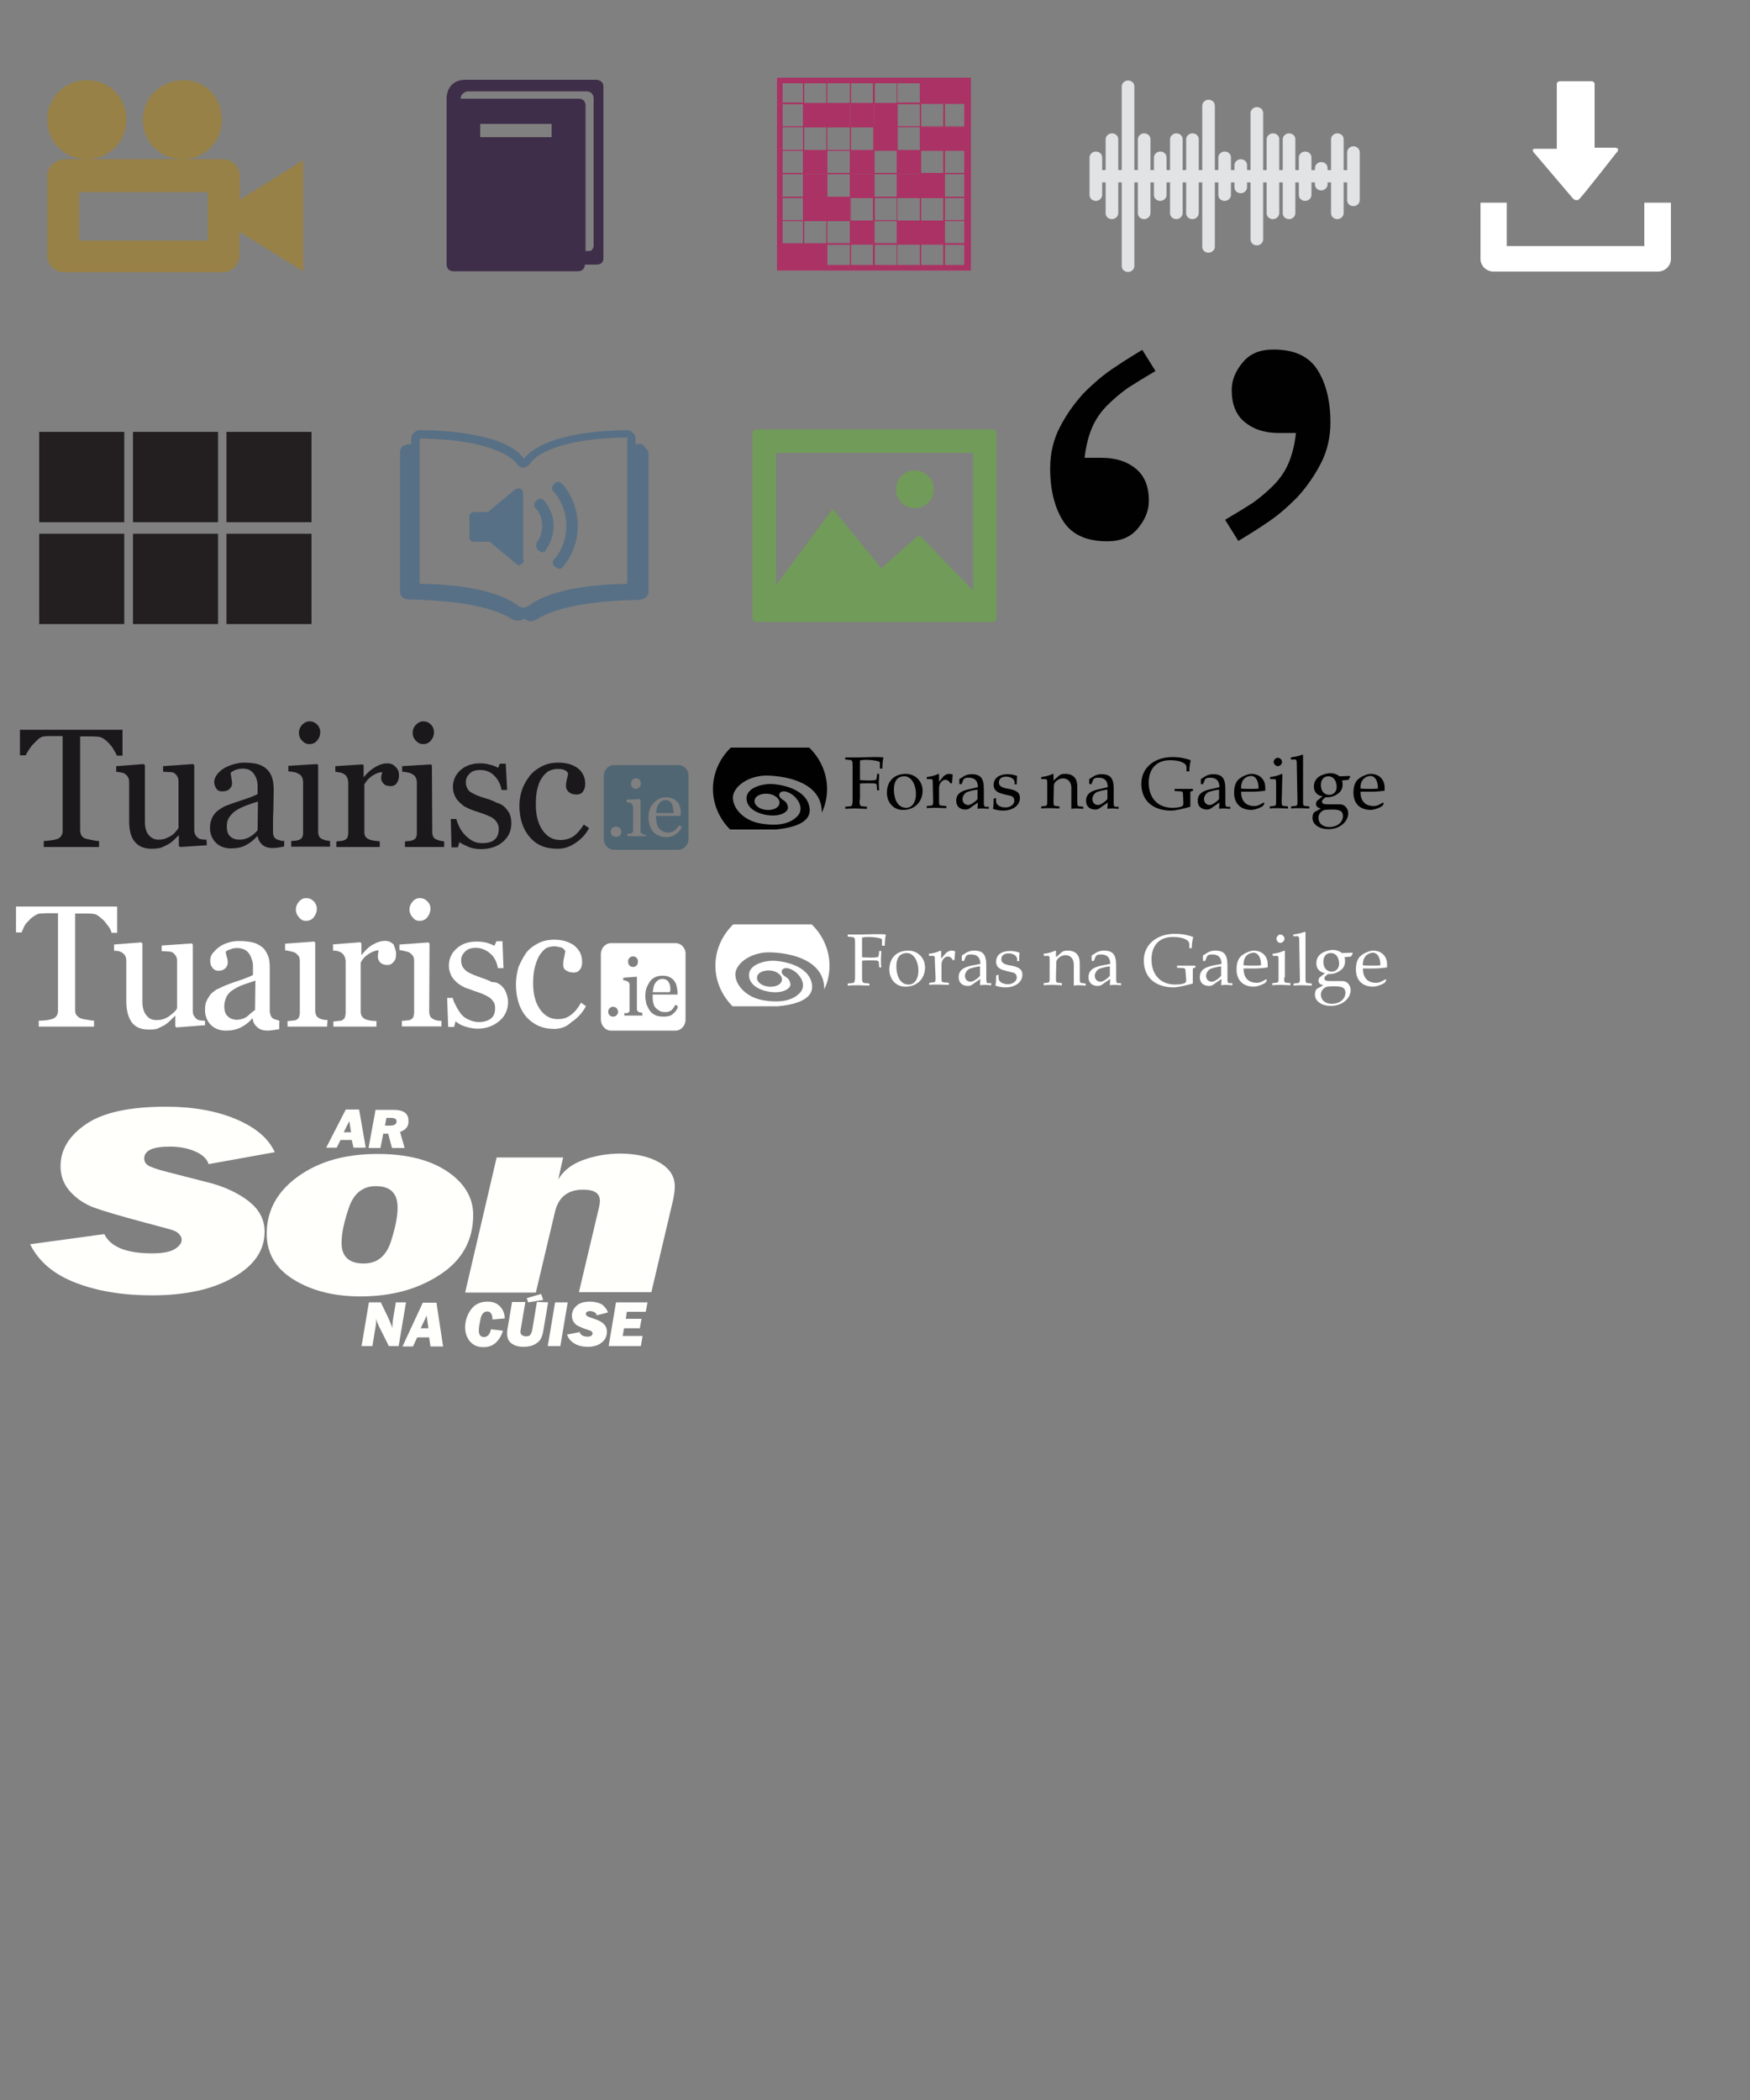 <?xml version="1.0" encoding="utf-8"?>
<!-- Generator: Adobe Illustrator 19.1.0, SVG Export Plug-In . SVG Version: 6.00 Build 0)  -->
<!-- It is so shocking to find out how many people do not believe that they can learn, and how many more believe learning to be difficult. -->
<svg version="1.1" id="Kaitain_Vectors" xmlns="http://www.w3.org/2000/svg" xmlns:xlink="http://www.w3.org/1999/xlink" x="0px"
	 y="0px" width="500px" height="600px" viewBox="0 0 500 600" enable-background="new 0 0 500 600" xml:space="preserve">
<rect x="0" y="0" width="500" height="600" fill="#808080" stroke="none"/>
<g id="Video">
	<path fill="#988147" d="M40.8,34.2c0,6.3,5,11.3,11.3,11.3s11.3-5,11.3-11.3s-4.7-11.3-11-11.3S40.8,27.9,40.8,34.2L40.8,34.2z
		 M13.5,34.2c0,6.3,5,11.3,11.3,11.3s11.3-5,11.3-11.3s-4.7-11.3-11.3-11.3C18.5,22.9,13.5,27.9,13.5,34.2L13.5,34.2z M68.5,57.1
		v-6.9c0-2.5-2.2-4.7-4.7-4.7H18.2c-2.5,0.3-4.7,2.2-4.7,4.7v22.9c0,2.5,2.2,4.7,4.7,4.7h45.5c2.5,0,4.7-2.2,4.7-4.7v-6.9l18.2,11.3
		V45.8L68.5,57.1z M59.3,68.7H22.6V54.9h36.8V68.7z"/>
</g>
<g id="Book">
	<path fill="#3F2E49" d="M172.4,73.5V24.7c0-1.6-1.6-1.9-1.9-1.9H133c-5.4,0-5.4,5.1-5.4,5.1v47.7c0,1.1,0.8,1.9,1.9,1.9h35.7
		c1.1,0,1.9-0.8,1.9-1.9h3.2C172.7,75.7,172.4,73.5,172.4,73.5L172.4,73.5z M157.9,39.2h-20.7v-3.8h20.4v3.8H157.9z M168.4,71.7
		c-0.8,0-1.1,0-1.1,0V30.1c0-1.1-0.8-1.9-1.9-1.9h-33.8c0-1.3,1.3-2.1,2.1-2.1h33.8c2.1,0,2.1,1.9,2.1,1.9v42.6
		C169.4,70.6,169.4,71.7,168.4,71.7L168.4,71.7z"/>
	<rect x="127.6" y="22.9" fill="none" width="44.8" height="55"/>
</g>
<g id="Crossword">
	<g>
		<path fill="#AB3264" d="M229.8,29.8h-7.2v-7h7v7L229.8,29.8z M223,29.4h6.4V23H223V29.4L223,29.4z"/>
	</g>
	<g>
		<path fill="#AB3264" d="M236.4,29.8h-7v-7h7V29.8z M229.8,29.4h6.4V23h-6.4V29.4L229.8,29.4z"/>
	</g>
	<g>
		<path fill="#AB3264" d="M243.1,29.8h-7v-7h7V29.8L243.1,29.8z M236.4,29.4h6.4V23h-6.4V29.4z"/>
	</g>
	<g>
		<path fill="#AB3264" d="M249.9,29.8h-7v-7h7V29.8z M243.1,29.4h6.4V23h-6.4V29.4L243.1,29.4z"/>
	</g>
	<g>
		<path fill="#AB3264" d="M256.4,29.8h-7v-7h7L256.4,29.8L256.4,29.8z M249.9,29.4h6.4V23h-6.4V29.4z"/>
	</g>
	<g>
		<path fill="#AB3264" d="M263.2,29.8h-7v-7h7V29.8z M256.4,29.4h6.4V23h-6.4V29.4z"/>
	</g>
	<g>
		<rect x="263" y="22.8" fill="#AB3264" width="6.8" height="6.8"/>
	</g>
	<g>
		<rect x="269.8" y="22.8" fill="#AB3264" width="6.8" height="6.8"/>
	</g>
	<g>
		<path fill="#AB3264" d="M229.8,36.3h-7.2v-7h7v7H229.8z M223,36.1h6.4v-6.4H223V36.1L223,36.1z"/>
	</g>
	<g>
		<rect x="229.6" y="29.6" fill="#AB3264" width="6.8" height="6.8"/>
	</g>
	<g>
		<rect x="236.1" y="29.6" fill="#AB3264" width="6.8" height="6.8"/>
	</g>
	<g>
		<rect x="242.9" y="29.6" fill="#AB3264" width="6.8" height="6.8"/>
	</g>
	<g>
		<rect x="249.7" y="29.6" fill="#AB3264" width="6.8" height="6.8"/>
	</g>
	<g>
		<path fill="#AB3264" d="M263.2,36.3h-7v-7h7V36.3z M256.4,36.1h6.4v-6.4h-6.4V36.1z"/>
	</g>
	<g>
		<path fill="#AB3264" d="M270,36.3h-7v-7h7V36.3z M263.2,36.1h6.4v-6.4h-6.4V36.1z"/>
	</g>
	<g>
		<path fill="#AB3264" d="M276.5,36.3h-7v-7h7V36.3z M270,36.1h6.4v-6.4H270V36.1z"/>
	</g>
	<g>
		<path fill="#AB3264" d="M229.8,43.1h-7.2v-7h7v7H229.8z M223,42.9h6.4v-6.6H223V42.9L223,42.9z"/>
	</g>
	<g>
		<path fill="#AB3264" d="M236.4,43.1h-7v-7h7V43.1z M229.8,42.9h6.4v-6.6h-6.4V42.9L229.8,42.9z"/>
	</g>
	<g>
		<path fill="#AB3264" d="M243.1,43.1h-7v-7h7V43.1L243.1,43.1z M236.4,42.9h6.4v-6.6h-6.4V42.9z"/>
	</g>
	<g>
		<path fill="#AB3264" d="M249.9,43.1h-7v-7h7V43.1z M243.1,42.9h6.4v-6.6h-6.4V42.9L243.1,42.9z"/>
	</g>
	<g>
		<rect x="249.7" y="36.3" fill="#AB3264" width="6.8" height="6.8"/>
	</g>
	<g>
		<path fill="#AB3264" d="M263.2,43.1h-7v-7h7V43.1z M256.4,42.9h6.4v-6.6h-6.4V42.9z"/>
	</g>
	<g>
		<rect x="263" y="36.3" fill="#AB3264" width="6.8" height="6.8"/>
	</g>
	<g>
		<rect x="269.8" y="36.3" fill="#AB3264" width="6.8" height="6.8"/>
	</g>
	<g>
		<path fill="#AB3264" d="M229.8,49.8h-7.2v-7h7v7H229.8z M223,49.4h6.4v-6.4H223V49.4L223,49.4z"/>
	</g>
	<g>
		<rect x="229.6" y="42.9" fill="#AB3264" width="6.8" height="6.8"/>
	</g>
	<g>
		<path fill="#AB3264" d="M243.1,49.8h-7v-7h7V49.8L243.1,49.8z M236.4,49.4h6.4v-6.4h-6.4V49.4z"/>
	</g>
	<g>
		<rect x="242.9" y="42.9" fill="#AB3264" width="6.8" height="6.8"/>
	</g>
	<g>
		<path fill="#AB3264" d="M256.4,49.8h-7v-7h7L256.4,49.8L256.4,49.8z M249.9,49.4h6.4v-6.4h-6.4V49.4z"/>
	</g>
	<g>
		<rect x="256.2" y="42.9" fill="#AB3264" width="6.8" height="6.8"/>
	</g>
	<g>
		<path fill="#AB3264" d="M270,49.8h-7v-7h7V49.8z M263.2,49.4h6.4v-6.4h-6.4V49.4z"/>
	</g>
	<g>
		<path fill="#AB3264" d="M276.5,49.8h-7v-7h7V49.8z M270,49.4h6.4v-6.4H270V49.4z"/>
	</g>
	<g>
		<path fill="#AB3264" d="M229.8,56.4h-7.2v-7h7v7H229.8z M223,56.2h6.4v-6.4H223V56.2L223,56.2z"/>
	</g>
	<g>
		<rect x="229.6" y="49.7" fill="#AB3264" width="6.8" height="6.8"/>
	</g>
	<g>
		<path fill="#AB3264" d="M243.1,56.4h-7v-7h7V56.4L243.1,56.4z M236.4,56.2h6.4v-6.4h-6.4V56.2z"/>
	</g>
	<g>
		<rect x="242.9" y="49.7" fill="#AB3264" width="6.8" height="6.8"/>
	</g>
	<g>
		<path fill="#AB3264" d="M256.4,56.4h-7v-7h7L256.4,56.4L256.4,56.4z M249.9,56.2h6.4v-6.4h-6.4V56.2z"/>
	</g>
	<g>
		<rect x="256.2" y="49.7" fill="#AB3264" width="6.8" height="6.8"/>
	</g>
	<g>
		<rect x="263" y="49.7" fill="#AB3264" width="6.8" height="6.8"/>
	</g>
	<g>
		<path fill="#AB3264" d="M276.5,56.4h-7v-7h7V56.4z M270,56.2h6.4v-6.4H270V56.2z"/>
	</g>
	<g>
		<path fill="#AB3264" d="M229.8,63.2h-7.2v-7h7v7H229.8z M223,63h6.4v-6.4H223V63L223,63z"/>
	</g>
	<g>
		<rect x="229.6" y="56.4" fill="#AB3264" width="6.8" height="6.8"/>
	</g>
	<g>
		<rect x="236.1" y="56.4" fill="#AB3264" width="6.8" height="6.8"/>
	</g>
	<g>
		<path fill="#AB3264" d="M249.9,63.2h-7v-7h7V63.2z M243.1,63h6.4v-6.4h-6.4V63L243.1,63z"/>
	</g>
	<g>
		<path fill="#AB3264" d="M256.4,63.2h-7v-7h7L256.4,63.2L256.4,63.2z M249.9,63h6.4v-6.4h-6.4V63z"/>
	</g>
	<g>
		<path fill="#AB3264" d="M263.2,63.2h-7v-7h7V63.2z M256.4,63h6.4v-6.4h-6.4V63z"/>
	</g>
	<g>
		<path fill="#AB3264" d="M270,63.2h-7v-7h7V63.2z M263.2,63h6.4v-6.4h-6.4V63z"/>
	</g>
	<g>
		<path fill="#AB3264" d="M276.5,63.2h-7v-7h7V63.2z M270,63h6.4v-6.4H270V63z"/>
	</g>
	<g>
		<path fill="#AB3264" d="M229.8,69.9h-7.2v-7h7v7H229.8z M223,69.5h6.4v-6.4H223V69.5L223,69.5z"/>
	</g>
	<g>
		<path fill="#AB3264" d="M236.4,69.9h-7v-7h7V69.9z M229.8,69.5h6.4v-6.4h-6.4V69.5L229.8,69.5z"/>
	</g>
	<g>
		<path fill="#AB3264" d="M243.1,69.9h-7v-7h7V69.9L243.1,69.9z M236.4,69.5h6.4v-6.4h-6.4V69.5z"/>
	</g>
	<g>
		<rect x="242.9" y="63" fill="#AB3264" width="6.8" height="6.8"/>
	</g>
	<g>
		<path fill="#AB3264" d="M256.4,69.9h-7v-7h7L256.4,69.9L256.4,69.9z M249.9,69.5h6.4v-6.4h-6.4V69.5z"/>
	</g>
	<g>
		<rect x="256.2" y="63" fill="#AB3264" width="6.8" height="6.8"/>
	</g>
	<g>
		<rect x="263" y="63" fill="#AB3264" width="6.8" height="6.8"/>
	</g>
	<g>
		<path fill="#AB3264" d="M276.5,69.9h-7v-7h7V69.9z M270,69.5h6.4v-6.4H270V69.5z"/>
	</g>
	<g>
		<rect x="222.8" y="69.7" fill="#AB3264" width="6.8" height="6.8"/>
	</g>
	<g>
		<rect x="229.6" y="69.7" fill="#AB3264" width="6.8" height="6.8"/>
	</g>
	<g>
		<path fill="#AB3264" d="M243.1,76.5h-7v-7h7V76.5L243.1,76.5z M236.4,76.3h6.4v-6.4h-6.4V76.3z"/>
	</g>
	<g>
		<path fill="#AB3264" d="M249.9,76.5h-7v-7h7V76.5z M243.1,76.3h6.4v-6.4h-6.4V76.3L243.1,76.3z"/>
	</g>
	<g>
		<path fill="#AB3264" d="M256.4,76.5h-7v-7h7L256.4,76.5L256.4,76.5z M249.9,76.3h6.4v-6.4h-6.4V76.3z"/>
	</g>
	<g>
		<path fill="#AB3264" d="M263.2,76.5h-7v-7h7V76.5z M256.4,76.3h6.4v-6.4h-6.4V76.3z"/>
	</g>
	<g>
		<path fill="#AB3264" d="M270,76.5h-7v-7h7V76.5z M263.2,76.3h6.4v-6.4h-6.4V76.3z"/>
	</g>
	<g>
		<path fill="#AB3264" d="M276.5,76.5h-7v-7h7V76.5z M270,76.3h6.4v-6.4H270V76.3z"/>
	</g>
	<g>
		<path fill="#AB3264" d="M277.3,77.3H222V22.2h55.4V77.3L277.3,77.3z M223.6,75.7h51.9V23.8h-51.9V75.7z"/>
	</g>
</g>
<g id="Picture">
	<rect x="11.2" y="123.4" fill="#231F20" width="24.3" height="25.8"/>
	<rect x="38" y="123.4" fill="#231F20" width="24.3" height="25.8"/>
	<rect x="64.7" y="123.4" fill="#231F20" width="24.3" height="25.8"/>
	<rect x="11.2" y="152.5" fill="#231F20" width="24.3" height="25.8"/>
	<rect x="38" y="152.5" fill="#231F20" width="24.3" height="25.8"/>
	<rect x="64.7" y="152.5" fill="#231F20" width="24.3" height="25.8"/>
</g>
<g id="Reading">
	<g>
		<path fill="#587085" d="M149.7,159.9c0,0.5-0.3,1.1-0.8,1.3c-0.3,0-0.3,0.3-0.5,0.3c-0.3,0-0.5,0-0.8-0.3l-7.7-6.4h-4.5
			c-0.8,0-1.3-0.5-1.3-1.3v-5.9c0-0.8,0.5-1.3,1.3-1.3h4l7.7-6.4c0.5-0.3,1.1-0.5,1.6-0.3c0.5,0.3,0.8,0.8,0.8,1.3v18.9H149.7
			L149.7,159.9z M155,157.8L155,157.8c-0.5,0-0.8-0.3-1.1-0.5l-0.3-0.3c-0.5-0.5-0.5-1.3-0.3-1.9c1.1-1.3,1.6-3.2,1.6-4.8
			c0-1.9-0.5-3.7-1.9-5.1c-0.5-0.5-0.5-1.3,0-1.9l0.3-0.3c0.3-0.3,0.5-0.5,1.1-0.5c0.3,0,0.8,0.3,1.1,0.5c1.6,2.1,2.7,4.5,2.7,7.2
			c0,2.4-0.8,4.8-2.1,6.7C155.8,157.5,155.5,157.8,155,157.8L155,157.8z M160.8,162c-0.3,0.3-0.5,0.5-1.1,0.5l0,0
			c-0.3,0-0.8-0.3-1.1-0.5l-0.3-0.3c-0.5-0.5-0.5-1.3,0-1.9c2.4-2.7,3.5-6.1,3.5-9.6c0-3.7-1.3-7.2-3.7-9.8c-0.5-0.5-0.5-1.3,0-1.9
			l0.3-0.3c0.3-0.3,0.5-0.5,1.1-0.5c0.3,0,0.8,0.3,1.1,0.5c2.9,3.2,4.5,7.7,4.5,12C165.1,154.6,163.5,158.8,160.8,162L160.8,162z"/>
	</g>
	<path fill="#587085" enable-background="new    " d="M184,127.4c-0.5-0.5-1.1-0.8-1.9-0.5c-0.3,0-0.5,0-0.5,0v-1.6
		c0-0.5-0.3-1.3-0.8-1.6c-0.3-0.5-0.8-0.8-1.6-0.8c-21.5,0.3-27.9,5.9-29.5,8.2c-5.1-7.5-23.9-8.2-29.8-8.2l0,0
		c-0.5,0-1.3,0.3-1.6,0.8c-0.5,0.3-0.8,0.8-0.8,1.6v1.6c-0.3,0-0.5,0-0.5,0l0,0c-0.8,0-1.3,0.3-1.9,0.5c-0.5,0.5-0.8,1.1-0.8,1.6
		v40.2c0,1.3,1.1,2.1,2.7,2.1c17.6,0.3,25.5,3.2,29.3,5.6c0.8,0.5,1.9,0.5,2.7,0.3c0.3,0,0.5-0.3,0.8-0.5c0.3,0.3,0.5,0.3,0.8,0.5
		s0.8,0.3,1.1,0.3c0.5,0,1.1-0.3,1.6-0.5c3.7-2.4,12-5.3,29.3-5.6c1.3,0,2.7-1.1,2.7-2.1V129C184.8,128.5,184.5,128,184,127.4z
		 M179.2,166.8c-16.5,0.3-24.2,3.4-27.9,6.1c-1.3,0.8-2.1,1.1-3.5,0c-3.7-2.7-11.7-5.9-27.9-6.1v-41.5c22.9,0.3,27.4,6.7,27.9,7.4
		c1.1,1.3,2.4,1.1,3.5,0c0.5-1.1,5.3-7.4,27.9-7.7V166.8L179.2,166.8z"/>
</g>
<g id="Jigsaw">
	<path fill="#719B59" d="M283.6,122.7h-67.5c-0.6,0-1.1,0.5-1.1,1.1v52.8c0,0.6,0.5,1.1,1.1,1.1h67.5c0.6,0,1.1-0.5,1.1-1.1v-52.8
		C284.7,123.1,284.2,122.7,283.6,122.7L283.6,122.7z M278.1,168.8l-15.2-15.7c-0.2-0.2-0.4-0.2-0.6,0l-10.5,9.3l-13.5-16.6
		c-0.1-0.1-0.2-0.2-0.4-0.2s-0.3,0.1-0.3,0.2l-15.9,21.4v-37.8h56.4V168.8L278.1,168.8z"/>
	<path fill="#719B59" d="M261.4,145.2c3,0,5.4-2.4,5.4-5.4c0-3-2.4-5.4-5.4-5.4c-3,0-5.4,2.4-5.4,5.4
		C256,142.8,258.4,145.2,261.4,145.2L261.4,145.2z"/>
</g>
<path id="Soundwave" fill="#E2E3E4" d="M386.7,41.8c-1,0-1.8,0.8-1.8,1.7v5.1h-1v-8.8
	c0-1-0.8-1.7-1.8-1.7c-1,0-1.8,0.8-1.8,1.7v8.8h-1V48c0-1-0.8-1.7-1.8-1.7c-1,0-1.8,0.8-1.8,1.7v0.6h-1V45c0-1-0.8-1.7-1.8-1.7
	c-1,0-1.8,0.8-1.8,1.7v3.6h-1v-8.8c0-1-0.8-1.7-1.8-1.7c-1,0-1.8,0.8-1.8,1.7v8.8h-1v-8.8c0-1-0.8-1.7-1.8-1.7c-1,0-1.8,0.8-1.8,1.7
	v8.8h-1V32.3c0-1-0.8-1.7-1.8-1.7c-1,0-1.8,0.8-1.8,1.7v16.3h-1v-1.4c0-1-0.8-1.7-1.8-1.7c-1,0-1.8,0.8-1.8,1.7v1.4h-1V45
	c0-1-0.8-1.7-1.8-1.7c-1,0-1.8,0.8-1.8,1.7v3.6h-1V30.2c0-1-0.8-1.7-1.8-1.7c-1,0-1.8,0.8-1.8,1.7v18.4h-1v-8.8c0-1-0.8-1.7-1.8-1.7
	c-1,0-1.8,0.8-1.8,1.7v8.8h-1v-8.8c0-1-0.8-1.7-1.8-1.7s-1.8,0.8-1.8,1.7v8.8h-1V45c0-1-0.8-1.7-1.8-1.7c-1,0-1.8,0.8-1.8,1.7v3.6
	h-1v-8.8c0-1-0.8-1.7-1.8-1.7c-1,0-1.8,0.8-1.8,1.7v8.8h-1V24.7c0-1-0.8-1.7-1.8-1.7c-1,0-1.8,0.8-1.8,1.7v23.9h-1v-8.8
	c0-1-0.8-1.7-1.8-1.7s-1.8,0.8-1.8,1.7v8.8h-1V45c0-1-0.8-1.7-1.8-1.7c-1,0-1.8,0.8-1.8,1.7v10.7c0,1,0.8,1.7,1.8,1.7
	c1,0,1.8-0.8,1.8-1.7v-3.6h1v8.8c0,1,0.8,1.7,1.8,1.7c1,0,1.8-0.8,1.8-1.7v-8.8h1V76c0,1,0.8,1.7,1.8,1.7c1,0,1.8-0.8,1.8-1.7V52.1
	h1v8.8c0,1,0.8,1.7,1.8,1.7c1,0,1.8-0.8,1.8-1.7v-8.8h1v3.6c0,1,0.8,1.7,1.8,1.7c1,0,1.8-0.8,1.8-1.7v-3.6h1v8.8
	c0,1,0.8,1.7,1.8,1.7s1.8-0.8,1.8-1.7v-8.8h1v8.8c0,1,0.8,1.7,1.8,1.7c1,0,1.8-0.8,1.8-1.7v-8.8h1v18.4c0,1,0.8,1.7,1.8,1.7
	c1,0,1.8-0.8,1.8-1.7V52.1h1v3.6c0,1,0.8,1.7,1.8,1.7c1,0,1.8-0.8,1.8-1.7v-3.6h1v1.4c0,1,0.8,1.7,1.8,1.7c1,0,1.8-0.8,1.8-1.7v-1.4
	h1v16.3c0,1,0.8,1.7,1.8,1.7c1,0,1.8-0.8,1.8-1.7V52.1h1v8.8c0,1,0.8,1.7,1.8,1.7c1,0,1.8-0.8,1.8-1.7v-8.8h1v8.8
	c0,1,0.8,1.7,1.8,1.7c1,0,1.8-0.8,1.8-1.7v-8.8h1v3.6c0,1,0.8,1.7,1.8,1.7c1,0,1.8-0.8,1.8-1.7v-3.6h1v0.6c0,1,0.8,1.7,1.8,1.7
	c1,0,1.8-0.8,1.8-1.7v-0.6h1v8.8c0,1,0.8,1.7,1.8,1.7c1,0,1.8-0.8,1.8-1.7v-8.8h1v5.1c0,1,0.8,1.7,1.8,1.7c1,0,1.8-0.8,1.8-1.7V43.5
	C388.5,42.6,387.7,41.8,386.7,41.8"/>
<g id="Download">
	<path id="path3006" fill="#FFFFFF" d="M469.8,57.9v12.4h-39.3V57.9h-7.5V74c0,2,1.7,3.6,3.8,3.6
		h46.8c2.1,0,3.8-1.6,3.8-3.6V57.9H469.8z"/>
	<path id="path3008" fill="#FFFFFF" d="M449.4,56.7L438.6,44c0,0-1.6-1.5,0.1-1.5h6.1V24.1
		c0,0-0.2-0.9,1.2-0.9h8.6c1,0,1,0.8,1,0.8v18.2h5.6c2.2,0,0.5,1.6,0.5,1.6s-9.2,11.8-10.5,13.1C450.3,57.7,449.4,56.7,449.4,56.7"
		/>
</g>
<g id="Quote_Open" transform="translate(0,-852.362)">
	<g id="text2985" transform="matrix(1.893,0,0,1.893,-785.213,836.082)">
		<path id="path2990" fill="#010101" d="M589.2,64.6c-1.7,1-3,1.8-4.1,2.5c-1,0.7-2.1,1.6-3.2,2.7
			c-1,1-1.8,2.2-2.3,3.4c-0.5,1.2-0.9,2.7-1.1,4.5h2.6c2.2,0,3.9,0.6,5.2,1.7c1.3,1.1,1.9,2.7,1.9,4.8c0,1.5-0.6,2.9-1.7,4.2
			c-1.1,1.3-2.6,1.9-4.6,1.9c-3.1,0-5.3-1-6.6-3c-1.3-2-2-4.7-2-8c0-2.3,0.5-4.4,1.5-6.3c1-1.9,2.2-3.6,3.6-5.1
			c1.5-1.5,3-2.8,4.7-3.9c1.6-1.1,3-1.9,4.1-2.6L589.2,64.6"/>
	</g>
</g>
<g id="layer1" transform="translate(0,-852.362)">
	<g id="text2985_1_" transform="matrix(-1.893,0,0,-1.893,894.64,1068.642)">
		<path id="path2990_1_" fill="#010101" d="M287.7,35.8c-1.7,1-3,1.8-4.1,2.5
			c-1,0.7-2.1,1.6-3.2,2.7c-1,1-1.8,2.2-2.3,3.4c-0.5,1.2-0.9,2.7-1.1,4.5h2.6c2.2,0,3.9,0.6,5.2,1.7c1.3,1.1,1.9,2.7,1.9,4.8
			c0,1.5-0.6,2.9-1.7,4.2c-1.1,1.3-2.6,1.9-4.6,1.9c-3.1,0-5.3-1-6.6-3c-1.3-2-2-4.7-2-8c0-2.3,0.5-4.4,1.5-6.3
			c1-1.9,2.2-3.6,3.6-5.1c1.5-1.5,3-2.8,4.7-3.9c1.6-1.1,3-1.9,4.1-2.6L287.7,35.8"/>
	</g>
</g>
<g id="Tuairisc_Dark">
	<path fill="#1B181C" d="M91.5,209.2c0,0.9-0.3,1.7-0.9,2.4c-0.6,0.7-1.3,1-2.2,1c-0.8,0-1.5-0.3-2.1-1c-0.6-0.6-0.9-1.4-0.9-2.2
		c0-0.9,0.3-1.6,0.9-2.3c0.6-0.6,1.3-1,2.1-1c0.9,0,1.6,0.3,2.2,0.9C91.2,207.6,91.5,208.4,91.5,209.2z"/>
	<path fill="#1B181C" d="M124,209.2c0,0.9-0.3,1.7-0.9,2.4c-0.6,0.7-1.3,1-2.2,1c-0.8,0-1.5-0.3-2.1-1c-0.6-0.6-0.9-1.4-0.9-2.2
		c0-0.9,0.3-1.6,0.9-2.3c0.6-0.6,1.3-1,2.1-1c0.9,0,1.6,0.3,2.2,0.9C123.7,207.6,124,208.4,124,209.2z"/>
	<path fill="#1B181C" d="M59.1,241.5l-7.6,0.5l-0.4-0.3v-3H51c-0.4,0.4-0.8,0.8-1.3,1.3c-0.5,0.4-1,0.9-1.6,1.2
		c-0.7,0.4-1.4,0.7-2.1,1c-0.7,0.2-1.6,0.3-2.8,0.3c-2.1,0-3.6-0.7-4.7-2c-1.1-1.3-1.6-3.3-1.6-5.9v-11.1c0-0.6-0.1-1-0.3-1.4
		c-0.2-0.4-0.5-0.7-0.9-1c-0.3-0.2-0.6-0.3-1.1-0.4c-0.4-0.1-0.9-0.1-1.4-0.2v-1.6l7.8-0.6l0.4,0.3v16.2c0,1.7,0.4,3,1.1,3.8
		c0.8,0.9,1.7,1.3,2.7,1.3c0.9,0,1.6-0.1,2.3-0.4c0.7-0.3,1.2-0.6,1.7-0.9c0.4-0.3,0.8-0.7,1.1-1.1c0.3-0.4,0.6-0.7,0.7-1v-13.2
		c0-0.5-0.1-1-0.3-1.4s-0.5-0.7-0.9-1c-0.3-0.2-0.7-0.3-1.3-0.3c-0.6,0-1.2-0.1-1.9-0.1v-1.6l8.5-0.6l0.4,0.3v18.5
		c0,0.5,0.1,1,0.3,1.4c0.2,0.4,0.5,0.7,0.9,1c0.3,0.2,0.6,0.3,1,0.3c0.4,0.1,0.8,0.1,1.3,0.1L59.1,241.5L59.1,241.5z"/>
	<path fill="#1B181C" d="M94.4,241.9H83.2v-1.6c0.4,0,0.7-0.1,1.1-0.1s0.7-0.1,1-0.2c0.4-0.1,0.8-0.4,1-0.7c0.2-0.4,0.3-0.8,0.3-1.4
		v-14.4c0-0.5-0.1-1-0.3-1.4c-0.2-0.4-0.5-0.8-1-1c-0.3-0.2-0.7-0.4-1.3-0.5c-0.6-0.1-1.1-0.2-1.6-0.2v-1.6l8.2-0.5l0.3,0.3v19
		c0,0.6,0.1,1,0.3,1.4c0.2,0.4,0.5,0.6,1,0.8c0.3,0.1,0.7,0.3,1,0.3c0.3,0.1,0.7,0.1,1.1,0.2V241.9z"/>
	<path fill="#1B181C" d="M80.3,240.2c-0.3-0.1-0.7-0.2-1-0.3c-0.5-0.2-0.8-0.4-1-0.8c-0.2-0.4-0.3-0.8-0.3-1.4v-1.7h0
		c0-1.5,0-3,0.1-4.3c0-1.7,0.1-3.7,0.1-6c0-1.6-0.2-2.9-0.6-3.9c-0.4-1-1-1.8-1.8-2.4c-0.8-0.6-1.7-1-2.7-1.2
		c-1-0.2-2.1-0.3-3.5-0.3c-1,0-1.9,0.2-3,0.5c-1,0.3-1.9,0.7-2.6,1.1c-0.8,0.5-1.5,1.1-2,1.8c-0.5,0.7-0.8,1.4-0.8,2.1
		c0,0.7,0.2,1.3,0.6,1.9c0.4,0.6,0.9,0.8,1.7,0.8c0.9,0,1.6-0.2,2.1-0.7c0.5-0.5,0.7-1,0.7-1.5c0-0.5-0.1-1.1-0.2-1.7
		c-0.1-0.6-0.2-1.1-0.2-1.4c0.3-0.3,0.7-0.5,1.3-0.8c0.6-0.2,1.3-0.4,2-0.4c1.1,0,1.9,0.2,2.4,0.6c0.6,0.4,1,0.9,1.3,1.5
		c0.3,0.5,0.5,1.1,0.6,1.7c0.1,0.6,0.1,1,0.1,1.2v2.3c-0.8,0.4-2.2,1-4.4,1.7c-2.2,0.7-3.6,1.2-4.3,1.5c-0.6,0.2-1.2,0.5-1.8,0.9
		s-1.2,0.8-1.6,1.3c-0.5,0.6-0.9,1.2-1.1,1.9c-0.3,0.7-0.4,1.5-0.4,2.4c0,1.7,0.6,3.1,1.7,4.2c1.1,1.1,2.6,1.6,4.3,1.6
		c1.7,0,3.1-0.3,4.2-0.9c1.2-0.6,2.3-1.5,3.3-2.6h0.1c0.2,1.1,0.7,1.9,1.4,2.5c0.7,0.6,1.7,0.9,2.9,0.9c0.7,0,2.5-0.2,3.3-0.5v-1.6
		C81,240.3,80.6,240.3,80.3,240.2z M71.4,239.1c-0.9,0.5-1.8,0.8-3,0.8c-1.1,0-1.9-0.3-2.6-0.9c-0.7-0.6-1-1.6-1-2.9
		c0-1,0.2-1.9,0.7-2.6c0.5-0.7,1.1-1.4,1.9-1.9c0.9-0.6,1.8-1,2.8-1.4c1-0.4,2.2-0.8,3.5-1.2l-0.1,8.2
		C73,237.9,72.3,238.6,71.4,239.1z"/>
	<path fill="#1B181C" d="M114,221.6c0,0.8-0.2,1.5-0.6,2.1c-0.4,0.6-1,0.9-1.8,0.9c-0.9,0-1.6-0.2-2-0.7c-0.5-0.5-0.7-1-0.7-1.5
		c0-0.3,0-0.7,0.1-0.9c0.1-0.3,0.1-0.6,0.2-0.9c-0.7,0-1.6,0.3-2.6,0.9c-1,0.6-1.8,1.4-2.5,2.6v13.6c0,0.6,0.1,1,0.3,1.3
		c0.2,0.3,0.5,0.6,1,0.8c0.4,0.2,0.9,0.3,1.5,0.4c0.6,0.1,1.2,0.1,1.6,0.2v1.6H96.1v-1.6c0.4,0,0.7-0.1,1.1-0.1c0.4,0,0.7-0.1,1-0.2
		c0.4-0.1,0.8-0.4,1-0.7c0.2-0.4,0.3-0.8,0.3-1.4v-14.4c0-0.5-0.1-1-0.3-1.4c-0.2-0.5-0.5-0.8-1-1.1c-0.3-0.2-0.7-0.3-1.1-0.4
		c-0.4-0.1-0.9-0.1-1.3-0.2v-1.6l7.8-0.5l0.3,0.3v3.3h0.1c1-1.3,2.1-2.2,3.3-2.9c1.2-0.7,2.3-1,3.3-1c1,0,1.8,0.3,2.4,1
		C113.7,219.7,114,220.5,114,221.6z"/>
	<path fill="#1B181C" d="M123.5,237.7c0,0.6,0.1,1,0.3,1.4c0.2,0.4,0.5,0.6,1,0.8c0.3,0.1,0.7,0.3,1,0.3c0.3,0.1,0.7,0.1,1.1,0.2
		v1.6h-11.2v-1.6c0.4,0,0.7-0.1,1.1-0.1c0.4,0,0.7-0.1,1-0.2c0.4-0.1,0.8-0.4,1-0.7c0.2-0.4,0.3-0.8,0.3-1.4v-14.4
		c0-0.5-0.1-1-0.3-1.4c-0.2-0.4-0.5-0.8-1-1c-0.3-0.2-0.7-0.4-1.3-0.5c-0.6-0.1-1.1-0.2-1.6-0.2v-1.6l8.2-0.5l0.3,0.3L123.5,237.7
		L123.5,237.7z"/>
	<path fill="#1B181C" d="M144.1,230.5c0.6,0.6,1.1,1.2,1.5,2c0.3,0.7,0.5,1.6,0.5,2.7c0,2.2-0.8,3.9-2.4,5.3
		c-1.6,1.4-3.7,2.1-6.3,2.1c-1.4,0-2.6-0.2-3.7-0.7c-1.1-0.5-2-0.9-2.4-1.3l-0.5,1.5h-1.8l-0.2-8.1h1.6c0.1,0.6,0.4,1.3,0.8,2.2
		c0.4,0.8,0.9,1.6,1.5,2.2c0.6,0.7,1.4,1.3,2.2,1.8c0.9,0.5,1.8,0.7,2.9,0.7c1.5,0,2.7-0.3,3.5-1c0.8-0.7,1.2-1.7,1.2-3
		c0-0.7-0.1-1.2-0.4-1.7c-0.3-0.5-0.6-0.9-1.1-1.3c-0.5-0.4-1.2-0.7-1.9-1c-0.8-0.3-1.6-0.6-2.5-0.9c-0.7-0.2-1.6-0.5-2.5-0.9
		c-0.9-0.4-1.7-0.8-2.3-1.4c-0.7-0.6-1.3-1.2-1.7-2c-0.4-0.8-0.7-1.7-0.7-2.8c0-1.9,0.7-3.5,2.1-4.8c1.4-1.3,3.3-2,5.7-2
		c0.9,0,1.8,0.1,2.8,0.4c1,0.2,1.7,0.5,2.3,0.9l0.5-1.2h1.7l0.4,7.5h-1.6c-0.3-1.7-1-3-2.1-4.1c-1.1-1.1-2.4-1.6-4-1.6
		c-1.3,0-2.3,0.3-3,1c-0.7,0.7-1.1,1.4-1.1,2.4c0,0.7,0.1,1.3,0.4,1.8c0.2,0.5,0.6,0.9,1.1,1.2c0.5,0.3,1.1,0.6,1.8,0.9
		c0.7,0.3,1.6,0.6,2.7,0.9c1,0.3,2,0.7,2.9,1.2C142.7,229.5,143.5,230,144.1,230.5z"/>
	<path fill="#1B181C" d="M159.2,242.5c-3.4,0-6-1.1-7.9-3.4c-1.9-2.2-2.9-5.2-2.9-9c0-1.6,0.3-3.2,0.8-4.6c0.5-1.4,1.3-2.7,2.2-3.9
		c0.9-1.1,2.1-2,3.5-2.7c1.4-0.7,2.9-1,4.6-1c2.3,0,4.1,0.5,5.6,1.6c1.4,1.1,2.1,2.6,2.1,4.5c0,0.8-0.2,1.5-0.6,2.1
		c-0.4,0.6-1,0.9-1.9,0.9c-0.9,0-1.6-0.2-2.2-0.7c-0.5-0.5-0.8-1-0.8-1.6c0-0.7,0.1-1.4,0.3-2.2c0.2-0.7,0.3-1.3,0.3-1.6
		c-0.3-0.5-0.7-0.8-1.3-1c-0.6-0.2-1.2-0.2-1.8-0.2c-0.8,0-1.5,0.2-2.2,0.5c-0.7,0.3-1.3,0.9-2,1.8c-0.6,0.8-1.1,1.8-1.4,3.2
		c-0.4,1.3-0.5,2.9-0.5,4.8c0,2.9,0.6,5.3,1.9,7.2c1.3,1.9,3,2.8,5.1,2.8c1.5,0,2.8-0.4,3.8-1.1c1-0.7,2-1.9,2.9-3.3l1.5,1
		c-1,1.9-2.4,3.3-4.1,4.4S161,242.5,159.2,242.5z"/>
	<g>
		<path fill="#516673" d="M192.3,230.9c-0.1-0.5-0.2-0.9-0.3-1.2c-0.2-0.3-0.4-0.6-0.7-0.8c-0.3-0.2-0.7-0.3-1.1-0.3
			c-0.8,0-1.4,0.3-1.9,1c-0.5,0.6-0.8,1.5-0.8,2.7h5C192.4,231.8,192.4,231.4,192.3,230.9z"/>
		<path fill="#516673" d="M193.8,218.6h-18.4c-1.6,0-2.9,1.4-2.9,3.1v18c0,1.7,1.3,3.1,2.9,3.1h18.4c1.6,0,2.9-1.4,2.9-3.1v-18
			C196.8,220,195.5,218.6,193.8,218.6z M180.7,222.8c0.3-0.3,0.6-0.4,1-0.4c0.4,0,0.8,0.1,1,0.4c0.3,0.3,0.4,0.6,0.4,1
			c0,0.4-0.1,0.8-0.4,1.1c-0.3,0.3-0.6,0.5-1,0.5c-0.4,0-0.7-0.1-1-0.4c-0.3-0.3-0.4-0.6-0.4-1C180.3,223.4,180.4,223.1,180.7,222.8
			z M177.1,238.7c-0.3,0.3-0.6,0.4-1.1,0.4c-0.4,0-0.8-0.1-1.1-0.4c-0.3-0.3-0.4-0.6-0.4-1s0.1-0.8,0.4-1.1c0.3-0.3,0.6-0.4,1.1-0.4
			c0.4,0,0.8,0.1,1.1,0.4c0.3,0.3,0.4,0.6,0.4,1.1S177.4,238.4,177.1,238.7z M184.5,238.9h-5.2v-0.7c0.2,0,0.3,0,0.5,0
			c0.2,0,0.3,0,0.5-0.1c0.2-0.1,0.4-0.2,0.5-0.3c0.1-0.2,0.1-0.4,0.1-0.6v-6.6c0-0.2-0.1-0.4-0.2-0.6c-0.1-0.2-0.3-0.4-0.4-0.5
			c-0.1-0.1-0.3-0.2-0.6-0.2c-0.3-0.1-0.5-0.1-0.7-0.1v-0.7l3.8-0.2l0.2,0.2v8.8c0,0.3,0,0.5,0.1,0.6c0.1,0.2,0.3,0.3,0.5,0.4
			c0.2,0.1,0.3,0.1,0.5,0.2c0.2,0,0.3,0.1,0.5,0.1L184.5,238.9L184.5,238.9z M193,238.4c-0.8,0.5-1.6,0.8-2.6,0.8
			c-0.9,0-1.6-0.2-2.3-0.5c-0.6-0.3-1.2-0.7-1.6-1.2c-0.4-0.5-0.7-1.1-0.9-1.8c-0.2-0.7-0.3-1.4-0.3-2.2c0-0.7,0.1-1.4,0.3-2.1
			c0.2-0.7,0.5-1.3,1-1.8c0.4-0.5,0.9-0.9,1.5-1.3c0.6-0.3,1.3-0.5,2.1-0.5c0.8,0,1.5,0.1,2,0.4c0.6,0.2,1,0.6,1.4,1
			c0.3,0.4,0.6,0.9,0.7,1.4c0.2,0.6,0.2,1.2,0.2,1.8v0.7h-7.1c0,0.7,0.1,1.3,0.2,1.9c0.1,0.6,0.3,1.1,0.6,1.5c0.3,0.4,0.7,0.8,1.1,1
			c0.5,0.2,1,0.4,1.6,0.4c0.6,0,1.2-0.2,1.7-0.5c0.5-0.3,0.9-0.8,1.4-1.6l0.8,0.5C194.4,237.2,193.8,237.9,193,238.4z"/>
	</g>
	<path fill="#1B181C" d="M5.7,208.4v0.5v6.9h1.7c0.1-0.4,0.4-0.9,0.8-1.5c0.4-0.6,0.8-1.2,1.3-1.7c0.5-0.5,1-1,1.5-1.5
		c0.6-0.4,1.1-0.7,1.6-0.7c0.7-0.1,1.4-0.1,2.1-0.1c0.7,0,1.3,0,1.8,0h1.4v27c0,0.6-0.1,1.2-0.4,1.5c-0.2,0.4-0.6,0.7-1.1,0.9
		c-0.3,0.1-1,0.3-1.9,0.4c-0.9,0.1-1.6,0.2-2,0.2v1.7h15.8v-1.7c-0.5,0-1.2-0.1-2.1-0.3c-0.9-0.2-1.5-0.3-1.8-0.4
		c-0.6-0.2-0.9-0.6-1.2-1c-0.2-0.4-0.3-0.9-0.3-1.4v-26.8h1.4c0.6,0,1.3,0,2.1,0c0.7,0,1.4,0.1,1.8,0.1c0.5,0.1,1.1,0.3,1.6,0.7
		c0.6,0.4,1.1,0.9,1.6,1.5c0.5,0.5,0.9,1.1,1.2,1.7c0.4,0.6,0.6,1.1,0.8,1.5h1.6v-6.9v-0.5H5.7z"/>
</g>
<g id="Tuairisc_Light">
	<g id="g3088" transform="translate(212.529,43.702)">
		<path id="path3090" fill="#FFFFFF" d="M-122,215.9c0,0.9-0.3,1.7-0.9,2.5c-0.6,0.7-1.3,1-2.2,1
			c-0.9,0-1.4-0.3-2-1c-0.6-0.7-0.9-1.4-0.9-2.2c0-0.9,0.3-1.6,0.9-2.3c0.6-0.7,1.3-1,2-1c0.9,0,1.6,0.3,2.2,0.9
			S-122,215.2-122,215.9"/>
	</g>
	<g id="g3092" transform="translate(230.487,43.702)">
		<path id="path3094" fill="#FFFFFF" d="M-107.5,215.9c0,0.9-0.3,1.7-0.9,2.5
			c-0.6,0.7-1.3,1-2.2,1c-0.9,0-1.4-0.3-2-1c-0.6-0.7-0.9-1.4-0.9-2.2c0-0.9,0.3-1.6,0.9-2.3c0.6-0.7,1.3-1,2-1
			c0.9,0,1.6,0.3,2.2,0.9C-107.7,214.5-107.5,215.2-107.5,215.9"/>
	</g>
	<g id="g3096" transform="translate(194.686,25.852)">
		<path id="path3098" fill="#FFFFFF" d="M-136.6,267.1l-7.7,0.6l-0.3-0.3v-3h-0.1
			c-0.4,0.4-0.9,0.9-1.3,1.3c-0.4,0.4-1,0.9-1.6,1.3c-0.7,0.4-1.4,0.7-2,1c-0.7,0.3-1.6,0.3-2.8,0.3c-2,0-3.6-0.7-4.6-2
			c-1-1.4-1.6-3.3-1.6-6.1v-11.5c0-0.6-0.1-1-0.3-1.4c-0.1-0.4-0.6-0.7-0.9-1c-0.3-0.1-0.6-0.3-1-0.4c-0.4-0.1-0.9-0.1-1.3-0.1V244
			l7.8-0.6l0.3,0.3v16.7c0,1.7,0.4,3,1.2,3.9c0.7,0.9,1.6,1.3,2.8,1.3c0.9,0,1.6-0.1,2.3-0.4c0.7-0.3,1.3-0.6,1.7-1
			c0.4-0.3,0.9-0.7,1.2-1c0.3-0.3,0.6-0.7,0.7-1v-13.5c0-0.6-0.1-1-0.3-1.4c-0.3-0.4-0.6-0.7-0.9-1c-0.3-0.1-0.7-0.3-1.3-0.3
			s-1.2-0.1-1.9-0.1v-1.6l8.6-0.6l0.3,0.3v19c0,0.6,0.1,1,0.3,1.4c0.3,0.4,0.6,0.7,0.9,1c0.3,0.1,0.6,0.3,1,0.3
			c0.4,0,0.9,0.1,1.3,0.1v1.3H-136.6z"/>
	</g>
	<g id="g3100" transform="translate(214.159,25.617)">
		<path id="path3102" fill="#FFFFFF" d="M-120.7,267.7H-132v-1.6c0.4,0,0.7,0,1.2-0.1
			c0.4,0,0.7-0.1,1-0.1c0.4-0.1,0.7-0.4,1-0.7c0.1-0.3,0.3-0.9,0.3-1.4v-14.8c0-0.6-0.1-1-0.3-1.4c-0.3-0.4-0.6-0.7-1-1
			c-0.3-0.1-0.7-0.3-1.3-0.4c-0.6-0.1-1.2-0.3-1.6-0.3V244l8.3-0.6l0.3,0.3v19.4c0,0.6,0.1,1,0.3,1.4c0.1,0.4,0.6,0.6,1,0.9
			c0.3,0.1,0.7,0.3,1,0.3c0.3,0.1,0.7,0.1,1.2,0.1L-120.7,267.7L-120.7,267.7z"/>
	</g>
	<g id="g3104" transform="translate(201.474,27.163)">
		<path id="path3106" fill="#FFFFFF" d="M-130.9,263.3c-0.9,0.6-1.9,0.9-2.9,0.9s-1.9-0.3-2.6-1
			c-0.7-0.6-1-1.6-1-2.9c0-1,0.3-1.9,0.7-2.8c0.4-0.7,1-1.4,1.9-1.9c0.9-0.6,1.7-1,2.8-1.4c1-0.4,2.2-0.7,3.5-1.2l-0.1,8.4
			C-129.5,262-130.2,262.7-130.9,263.3 M-122.1,264.3c-0.3-0.1-0.7-0.1-1-0.3c-0.4-0.1-0.7-0.4-1-0.9c-0.1-0.4-0.3-0.9-0.3-1.4V260
			l0,0c0-1.6,0-3,0-4.3c0-1.7,0-3.8,0-6.1c0-1.6-0.1-2.9-0.6-3.9c-0.4-1-1-1.9-1.9-2.5c-0.9-0.6-1.7-1-2.8-1.2s-2.2-0.3-3.5-0.3
			c-1,0-1.9,0.1-2.9,0.4c-1,0.3-1.9,0.7-2.6,1.2c-0.9,0.6-1.4,1.2-2,1.9c-0.6,0.7-0.7,1.4-0.7,2.2s0.1,1.3,0.6,1.9
			c0.4,0.6,1,0.9,1.7,0.9c0.9,0,1.6-0.3,2-0.7c0.4-0.4,0.7-1,0.7-1.6s-0.1-1.2-0.3-1.7c-0.1-0.6-0.3-1.2-0.3-1.4
			c0.3-0.3,0.7-0.6,1.3-0.7c0.6-0.3,1.3-0.4,2-0.4c1,0,1.9,0.3,2.5,0.7c0.6,0.4,1,1,1.3,1.6c0.3,0.6,0.4,1.2,0.6,1.7
			c0.1,0.6,0.1,1,0.1,1.2v2.5c-0.7,0.4-2.2,1-4.3,1.7c-2.2,0.7-3.6,1.3-4.3,1.6c-0.6,0.3-1.2,0.6-1.9,0.9c-0.6,0.4-1.2,0.9-1.6,1.3
			c-0.4,0.6-0.9,1.3-1.2,2c-0.3,0.7-0.4,1.6-0.4,2.5c0,1.7,0.6,3.2,1.7,4.3s2.6,1.6,4.3,1.6c1.6,0,3-0.3,4.2-0.9
			c1.2-0.6,2.3-1.4,3.3-2.6h0.1c0.1,1.2,0.7,2,1.4,2.6c0.7,0.6,1.7,0.9,2.9,0.9c0.7,0,2.6-0.3,3.3-0.4V265
			C-121.4,264.5-121.8,264.5-122.1,264.3"/>
	</g>
	<g id="g3108" transform="translate(224.955,36.818)">
		<path id="path3110" fill="#FFFFFF" d="M-111.8,235.7c0,0.9-0.1,1.6-0.6,2.2s-1,1-1.9,1
			s-1.6-0.3-2-0.7c-0.4-0.4-0.7-1-0.7-1.6c0-0.3,0-0.7,0.1-1c0-0.3,0.1-0.6,0.1-0.9c-0.7,0-1.6,0.3-2.6,0.9c-1,0.6-1.9,1.4-2.5,2.6
			v13.9c0,0.6,0.1,1,0.3,1.4c0.1,0.3,0.6,0.6,1,0.9c0.4,0.1,0.9,0.3,1.6,0.4c0.6,0.1,1.2,0.1,1.6,0.1v1.6h-12.3V255
			c0.4,0,0.7,0,1.2-0.1c0.4,0,0.7-0.1,1-0.1c0.4-0.1,0.7-0.4,1-0.7c0.1-0.4,0.3-0.9,0.3-1.4v-14.8c0-0.4-0.1-1-0.3-1.4
			c-0.1-0.4-0.6-0.9-1-1.2c-0.3-0.1-0.7-0.3-1-0.4c-0.4-0.1-0.9-0.1-1.3-0.1V233l7.8-0.6l0.3,0.3v3.3h0.1c1-1.3,2-2.3,3.3-3
			c1.2-0.7,2.3-1,3.3-1s1.7,0.3,2.5,1C-112.3,233.7-111.8,234.6-111.8,235.7"/>
	</g>
	<g id="g3112" transform="translate(230.226,27.965)">
		<path id="path3114" fill="#FFFFFF" d="M-107.6,261c0,0.6,0.1,1,0.3,1.4c0.1,0.4,0.6,0.6,1,0.9
			c0.3,0.1,0.7,0.3,1,0.3c0.3,0.1,0.7,0.1,1.2,0.1v1.6h-11.3v-1.6c0.4,0,0.7,0,1.2-0.1c0.4,0,0.7-0.1,1-0.1c0.4-0.1,0.7-0.4,1-0.7
			c0.1-0.4,0.3-0.9,0.3-1.4v-14.8c0-0.6-0.1-1-0.3-1.4c-0.3-0.4-0.6-0.7-1-1c-0.3-0.1-0.7-0.3-1.3-0.4c-0.6-0.1-1-0.3-1.6-0.3v-1.6
			l8.3-0.6l0.3,0.3L-107.6,261L-107.6,261z"/>
	</g>
	<g id="g3116" transform="translate(241.555,31.915)">
		<path id="path3118" fill="#FFFFFF" d="M-98.4,249.6c0.6,0.6,1.2,1.3,1.4,2
			c0.3,0.7,0.6,1.7,0.6,2.8c0,2.2-0.9,4.1-2.5,5.4c-1.6,1.4-3.8,2.2-6.2,2.2c-1.3,0-2.6-0.3-3.8-0.7c-1.2-0.4-2-1-2.5-1.4l-0.4,1.6
			h-1.7l-0.3-8.3h1.6c0.1,0.6,0.4,1.3,0.9,2.2c0.4,0.9,0.9,1.6,1.4,2.3s1.3,1.3,2.2,1.7c0.9,0.4,1.9,0.7,2.9,0.7
			c1.4,0,2.6-0.3,3.5-1c0.9-0.7,1.2-1.7,1.2-3c0-0.7-0.1-1.3-0.4-1.7c-0.3-0.4-0.6-0.9-1.2-1.3c-0.6-0.4-1.2-0.7-1.9-1
			c-0.7-0.3-1.6-0.6-2.5-0.9c-0.7-0.3-1.6-0.6-2.5-0.9c-0.9-0.4-1.7-0.9-2.3-1.4c-0.7-0.6-1.3-1.3-1.7-2c-0.4-0.9-0.7-1.7-0.7-2.9
			c0-1.9,0.7-3.6,2.2-4.9c1.4-1.3,3.3-2,5.7-2c0.9,0,1.9,0.1,2.8,0.3c1,0.3,1.7,0.6,2.3,0.9l0.6-1.3h1.7l0.3,7.7h-1.6
			c-0.3-1.7-1-3.2-2.2-4.2c-1.2-1-2.5-1.6-4.1-1.6c-1.3,0-2.3,0.3-3,1c-0.7,0.7-1.2,1.4-1.2,2.5c0,0.7,0.1,1.3,0.4,1.9
			c0.3,0.4,0.6,0.9,1.2,1.3c0.4,0.3,1,0.6,1.7,0.9c0.7,0.3,1.6,0.6,2.6,1c1,0.3,2,0.7,2.9,1.2C-99.7,248.6-99,249.2-98.4,249.6"/>
	</g>
	<g id="g3120" transform="translate(249.911,25.279)">
		<path id="path3122" fill="#FFFFFF" d="M-91.6,268.7c-3.3,0-5.9-1.2-8-3.5
			c-1.9-2.3-2.9-5.4-2.9-9.3c0-1.7,0.3-3.2,0.7-4.8c0.6-1.4,1.3-2.8,2.2-4.1c0.9-1.2,2-2,3.5-2.8c1.4-0.7,2.9-1,4.6-1
			c2.3,0,4.2,0.6,5.7,1.7c1.4,1.2,2.2,2.6,2.2,4.6c0,0.9-0.1,1.6-0.6,2.2c-0.4,0.6-1,0.9-1.9,0.9c-0.9,0-1.6-0.3-2.2-0.7
			s-0.7-1-0.7-1.6c0-0.7,0.1-1.4,0.3-2.2c0.1-0.7,0.3-1.3,0.3-1.7c-0.3-0.4-0.7-0.9-1.3-1c-0.6-0.1-1.2-0.3-1.7-0.3
			c-0.7,0-1.4,0.1-2.2,0.4c-0.7,0.3-1.3,1-2,1.9c-0.6,0.9-1,1.9-1.4,3.3c-0.4,1.3-0.6,3-0.6,4.9c0,3,0.6,5.5,1.9,7.4
			c1.3,1.9,3,2.9,5.1,2.9c1.6,0,2.8-0.4,3.8-1.2c1-0.7,2-1.9,2.9-3.5l1.4,1c-1,1.9-2.5,3.5-4.1,4.5C-88,268.1-89.7,268.7-91.6,268.7
			"/>
	</g>
	<g id="g3124" transform="translate(268.183,31.684)">
		<path id="path3126" fill="#FFFFFF" d="M-76.7,250.4c0-0.4-0.1-0.9-0.3-1.2
			c-0.1-0.3-0.4-0.6-0.7-0.9c-0.3-0.1-0.7-0.3-1.2-0.3c-0.7,0-1.4,0.3-1.9,1c-0.6,0.6-0.7,1.6-0.9,2.8h4.9
			C-76.6,251.3-76.6,250.8-76.7,250.4"/>
	</g>
	<g id="g3128" transform="translate(268.572,27.566)">
		<path id="path3130" fill="#FFFFFF" d="M-76.4,262.2c-0.7,0.6-1.6,0.7-2.6,0.7
			c-0.9,0-1.6-0.1-2.3-0.4c-0.6-0.3-1.2-0.7-1.6-1.3c-0.4-0.6-0.7-1.2-1-1.9c-0.1-0.7-0.3-1.4-0.3-2.3c0-0.7,0.1-1.4,0.3-2.2
			c0.3-0.7,0.6-1.3,1-1.9c0.4-0.6,0.9-1,1.6-1.3c0.6-0.3,1.3-0.4,2-0.4s1.4,0.1,2,0.4c0.6,0.3,1,0.6,1.3,1c0.3,0.4,0.6,0.9,0.7,1.4
			c0.1,0.6,0.3,1.2,0.3,1.9v0.7h-7.1c0,0.7,0,1.4,0.1,2c0.1,0.6,0.3,1.2,0.6,1.6c0.3,0.4,0.7,0.7,1.2,1c0.4,0.3,1,0.4,1.6,0.4
			c0.6,0,1.2-0.1,1.7-0.4c0.4-0.3,0.9-0.9,1.3-1.7l0.7,0.4C-75,260.9-75.7,261.6-76.4,262.2 M-85,262.6h-5.2v-0.7c0.1,0,0.3,0,0.6,0
			c0.1,0,0.3,0,0.4-0.1c0.1,0,0.3-0.1,0.4-0.3c0.1-0.1,0.1-0.4,0.1-0.7v-6.8c0-0.3,0-0.4-0.1-0.7c-0.1-0.1-0.3-0.4-0.4-0.4
			c-0.1-0.1-0.3-0.1-0.6-0.3c-0.3,0-0.4-0.1-0.7-0.1v-0.7l3.8-0.3l0.1,0.1v9c0,0.3,0,0.4,0.1,0.6c0.1,0.1,0.3,0.3,0.4,0.4
			c0.1,0,0.3,0.1,0.4,0.1c0.1,0,0.3,0,0.6,0.1L-85,262.6L-85,262.6z M-92.4,262.5c-0.3,0.3-0.6,0.4-1,0.4c-0.4,0-0.7-0.1-1-0.4
			c-0.3-0.3-0.4-0.6-0.4-1c0-0.4,0.1-0.7,0.4-1s0.6-0.4,1-0.4c0.4,0,0.7,0.1,1,0.4c0.3,0.3,0.4,0.7,0.4,1
			C-91.9,261.7-92.1,262.2-92.4,262.5 M-88.7,246.1c0.3-0.3,0.6-0.4,1-0.4s0.7,0.1,1,0.4c0.3,0.3,0.4,0.6,0.4,1
			c0,0.4-0.1,0.9-0.4,1.2c-0.3,0.3-0.6,0.4-1,0.4s-0.7-0.1-1-0.4c-0.3-0.3-0.4-0.6-0.4-1C-89.2,246.8-89,246.4-88.7,246.1
			 M-75.5,241.9H-94c-1.6,0-2.9,1.4-2.9,3.2v18.6c0,1.7,1.3,3.2,2.9,3.2h18.4c1.6,0,2.9-1.4,2.9-3.2v-18.6
			C-72.6,243.3-74,241.9-75.5,241.9"/>
	</g>
	<g id="g3132" transform="translate(165.173,44.119)">
		<path id="path3134" fill="#FFFFFF" d="M-160.6,214.8v0.4v7.1h1.6c0.1-0.4,0.4-0.9,0.7-1.6
			c0.3-0.7,0.7-1.2,1.3-1.7c0.4-0.6,1-1,1.6-1.4c0.6-0.4,1.2-0.7,1.6-0.7c0.7,0,1.3-0.1,2-0.1c0.7,0,1.3,0,1.9,0h1.3v27.7
			c0,0.7-0.1,1.2-0.4,1.6c-0.3,0.4-0.6,0.7-1.2,0.9c-0.3,0.1-1,0.3-1.9,0.4c-0.9,0.1-1.6,0.1-2,0.1v1.7h15.8v-1.7
			c-0.4,0-1.2-0.1-2.2-0.3c-0.9-0.1-1.4-0.3-1.7-0.4c-0.6-0.3-0.9-0.6-1.2-1c-0.3-0.4-0.3-0.9-0.3-1.4v-27.5h1.3c0.6,0,1.3,0,2,0
			s1.3,0,1.9,0.1c0.6,0,1,0.3,1.6,0.7c0.6,0.4,1,0.9,1.6,1.4c0.4,0.6,0.9,1.2,1.3,1.7c0.4,0.6,0.6,1.2,0.7,1.6h1.6v-7.1v-0.4H-160.6
			z"/>
	</g>
</g>
<g id="Greann">
	<g id="g5">
		<path id="path7" fill="#FFFFFC" d="M100.5,325.7h-3.2l-1.1,2.2h-3l5.6-10.9h3.8l1.9,10.9h-3.5L100.5,325.7z M100.3,323.5l-0.5-3.2
			l-1.6,3.2H100.3z"/>
		<path id="path9" fill="#FFFFFC" d="M114.3,323.4l1.3,4.6h-3.6l-1.1-4.1h-1.4l-0.8,4.1h-3.4l2-10.9h5.2c1.4,0,2.5,0.3,3.2,0.8
			c0.7,0.6,1,1.3,1,2.3C116.8,321.8,116,322.8,114.3,323.4z M110,321.6h1.4c1.3,0,1.9-0.4,1.9-1.2c0-0.7-0.5-1-1.6-1h-1.3L110,321.6
			z"/>
	</g>
	<path id="path11" fill="#FFFFFC" d="M78.5,329.2l-18.9,3.4c-0.5-1.6-1.9-2.8-4-3.7c-2.2-0.9-4.5-1.3-7.1-1.3
		c-4.8,0-7.3,1.1-7.3,3.4c0,0.7,0.3,1.4,1,1.9c0.7,0.5,2.6,1.2,5.8,2l11.7,3c3.1,0.8,5.9,1.9,8.5,3.4c2.6,1.5,4.5,3.1,5.7,4.9
		c1.2,1.8,1.7,3.7,1.7,5.7c0,5.3-2.9,9.6-8.8,13c-5.8,3.4-13.6,5.2-23.4,5.2c-8.3,0-15.6-1.2-21.8-3.6c-6.2-2.4-10.5-6-13-11
		l21.2-2.9c1.8,3.7,6.4,5.5,13.6,5.5c3,0,5.2-0.4,6.5-1.2c1.3-0.8,2-1.7,2-2.7c0-0.6-0.3-1.2-0.8-1.7c-0.5-0.5-1.1-0.8-1.7-1
		c-0.6-0.2-3.4-1-8.4-2.3c-6.7-1.8-11.5-3.2-14.2-4.2c-2.7-1-5-2.6-6.8-4.6c-1.8-2-2.7-4.4-2.7-7.2c0-4.8,2.5-8.8,7.4-12.1
		c4.9-3.3,12.5-4.9,22.7-4.9c7.8,0,14.4,1.2,19.9,3.5C73,322.1,76.7,325.2,78.5,329.2z"/>
	<path id="path13" fill="#FFFFFC" d="M103,370.4c-7.6,0-13.9-1.6-19.1-4.8c-5.2-3.2-7.7-7.6-7.7-13.1c0-6.6,3-12.1,9-16.4
		c6-4.3,13.5-6.4,22.7-6.4c8.3,0,15,1.7,19.9,5c4.9,3.3,7.4,7.5,7.4,12.4c0,7.3-3.2,13-9.5,17.1C119.3,368.4,111.8,370.4,103,370.4z
		 M103.9,361c3.8,0,6.3-2,7.7-6c1.3-4,2-7.3,2-10c0-4.1-2.1-6.1-6.2-6.1c-3.7,0-6.3,2-7.7,6.1c-1.4,4.1-2.1,7.4-2.1,9.9
		C97.5,359,99.7,361,103.9,361z"/>
	<path id="path15" fill="#FFFFFC" d="M141.9,330.7h19l-1.4,6.3c1.5-2.6,3.9-4.4,7.2-5.6c3.3-1.2,6.9-1.8,10.5-1.8
		c4.6,0,8.4,0.9,11.3,2.6c2.9,1.7,4.3,4,4.3,6.8c0,1.1-0.2,2.4-0.5,3.9l-6.2,26.3h-20.7l5.5-23.2c0.4-1.5,0.5-2.5,0.5-2.9
		c0-2.2-1.6-3.2-4.8-3.2c-4.3,0-7,2.1-8,6.2l-5.5,23.2h-20.2L141.9,330.7z"/>
	<g id="g17">
		<path id="path19" fill="#FFFFFC" d="M116,372.1l-2.1,12.5h-2.8l-2.4-4.8c-0.7-1.3-1.1-2.4-1.2-3.1c0,0.2,0,0.3,0,0.4
			c0,0.3,0,0.8-0.1,1.4l-1,6.1h-3.1l2.1-12.5h3.4l1.4,2.9c1,2,1.6,3.5,1.9,4.5c0-0.3,0-0.4,0-0.6c0-0.4,0.1-1,0.2-2l0.8-4.8
			L116,372.1L116,372.1z"/>
		<path id="path21" fill="#FFFFFC" d="M122.6,382.1h-3.4l-1.2,2.6H115l5.8-12.5h3.9l1.9,12.5H123L122.6,382.1z M122.4,379.5
			l-0.5-3.6l-1.7,3.6H122.4z"/>
		<path id="path23" fill="#FFFFFC" d="M140.3,379.8l3.4,0.4c-0.4,1.4-1.1,2.5-2,3.4c-1,0.9-2.2,1.3-3.6,1.3c-1.6,0-2.8-0.5-3.8-1.6
			c-0.9-1.1-1.4-2.4-1.4-4.1c0-1.9,0.6-3.6,1.7-5.1c1.1-1.5,2.7-2.2,4.7-2.2c1.5,0,2.6,0.4,3.5,1.3c0.9,0.9,1.4,2.1,1.4,3.5
			l-3.5,0.3c0-0.8-0.1-1.3-0.4-1.7c-0.2-0.4-0.6-0.6-1.1-0.6c-0.9,0-1.6,0.7-1.9,2.1c-0.3,1.4-0.5,2.5-0.5,3.3
			c0,1.3,0.5,1.9,1.5,1.9c0.5,0,0.9-0.2,1.2-0.5C139.9,381.1,140.1,380.5,140.3,379.8z"/>
		<path id="path25" fill="#FFFFFC" d="M156.6,372.1l-1.3,7.7c-0.2,1.3-0.5,2.3-0.9,2.9c-0.4,0.6-1,1.1-1.8,1.5
			c-0.8,0.4-1.8,0.6-3,0.6c-1.5,0-2.6-0.3-3.5-1c-0.8-0.6-1.2-1.5-1.2-2.7c0-0.4,0-0.9,0.1-1.4l1.3-7.7h3.8l-1.3,7.7
			c-0.1,0.4-0.1,0.7-0.1,0.9c0,0.4,0.2,0.7,0.5,0.9c0.3,0.2,0.7,0.3,1.1,0.3c0.5,0,1-0.1,1.2-0.4s0.5-0.8,0.6-1.6l1.3-7.8
			L156.6,372.1L156.6,372.1z M150.5,370.9l4.1-1.2l0.6,1.7l-4.3,0.7L150.5,370.9z"/>
		<path id="path27" fill="#FFFFFC" d="M162.2,372.1l-2.1,12.5h-3.6l2.1-12.5H162.2z"/>
		<path id="path29" fill="#FFFFFC" d="M173.7,375l-3.2,0.8c-0.1-0.4-0.3-0.7-0.7-0.9c-0.4-0.2-0.8-0.3-1.2-0.3
			c-0.8,0-1.2,0.3-1.2,0.8c0,0.2,0.1,0.3,0.2,0.5c0.1,0.1,0.4,0.3,1,0.5l2,0.7c0.5,0.2,1,0.5,1.5,0.8c0.4,0.4,0.8,0.7,1,1.2
			c0.2,0.4,0.3,0.9,0.3,1.4c0,1.3-0.5,2.3-1.5,3.1c-1,0.8-2.3,1.2-4,1.2c-1.4,0-2.7-0.3-3.7-0.9c-1.1-0.6-1.8-1.5-2.2-2.6l3.6-0.7
			c0.3,0.9,1.1,1.3,2.3,1.3c0.5,0,0.9-0.1,1.1-0.3c0.2-0.2,0.3-0.4,0.3-0.6c0-0.2,0-0.3-0.1-0.4c-0.1-0.1-0.2-0.2-0.3-0.3
			c-0.1-0.1-0.6-0.2-1.4-0.5c-1.2-0.4-2-0.8-2.4-1c-0.5-0.2-0.8-0.6-1.2-1.1c-0.3-0.5-0.5-1.1-0.5-1.7c0-1.1,0.4-2.1,1.3-2.9
			c0.8-0.8,2.1-1.2,3.9-1.2c1.3,0,2.5,0.3,3.4,0.8C172.7,373.3,173.4,374,173.7,375z"/>
		<path id="path31" fill="#FFFFFC" d="M183.6,381.7l-0.5,2.9h-9.2l2.1-12.5h9l-0.5,2.7h-5.4l-0.3,2h4.5l-0.5,2.7h-4.5l-0.4,2.2
			H183.6L183.6,381.7z"/>
	</g>
</g>
<g id="Foras_Dark">
	<g>
		<path fill="#010101" d="M245.6,228.5c0,0.8,0,1.4,0.2,1.6c0.1,0.2,0.4,0.3,0.9,0.3l1,0.1v0.6c-1.1,0-2.1-0.1-3.1-0.1
			c-1,0-2,0-3.1,0.1v-0.6l1-0.1c0.5,0,0.8-0.1,0.9-0.3c0.1-0.2,0.2-0.8,0.2-1.6V219c0-0.8,0-1.4-0.2-1.6c-0.1-0.2-0.4-0.3-0.9-0.3
			l-1-0.1v-0.6c0.6,0,1.2,0,1.8,0c0.6,0,1.2,0,1.8,0c1.4,0,3.3-0.1,4.6-0.1c0.9,0,1.9,0,2.7,0.1c-0.2,0.9-0.3,2.1-0.3,3.2h-0.7v-1.4
			c0-0.3,0-0.5-0.2-0.6c-1.1-0.4-2.8-0.5-3.7-0.5c-0.6,0-1.2,0-1.8,0.2v5.6c0.7,0,1.4,0.1,2.4,0.1c1.3,0,2-0.1,2.2-0.2
			c0.1-0.1,0.1-0.3,0.2-0.6l0.1-1.1h0.6c0,0.9-0.1,1.7-0.1,2.4s0,1.6,0.1,2.3h-0.6l-0.1-1.3c0-0.3-0.1-0.5-0.2-0.5
			c-0.2-0.2-0.9-0.2-2.2-0.2c-1,0-1.8,0-2.4,0.1V228.5z"/>
		<path fill="#010101" d="M257.9,231.4c-2.6,0-4.5-2.1-4.5-4.9c0-3.2,2-5.4,5.4-5.4c2.7,0,4.8,2.1,4.8,4.8c0,3.2-2.3,5.5-5.5,5.5
			H257.9z M255.4,225.6c0,2.2,0.8,5.2,3.5,5.2c1.9,0,2.8-1.9,2.8-3.9c0-2.7-1.3-5.1-3.3-5.1C256.1,221.8,255.4,223.6,255.4,225.6z"
			/>
		<path fill="#010101" d="M266.5,224.1c0-0.7,0-1.2-0.1-1.3c-0.1-0.2-0.3-0.2-0.8-0.2h-0.8v-0.6c1.3-0.1,2.5-0.5,3.3-0.9l0.2,0.1
			v2.2h0l1.1-1.4c0.5-0.6,1.2-0.9,1.8-0.9c0.3,0,0.8,0.1,1,0.2l-0.2,2.5h-0.5c-0.2-0.5-0.7-1-1.4-1c-0.9,0-1.8,1-1.8,2.3v3.6
			c0,0.6,0,1,0.1,1.2c0.1,0.2,0.4,0.3,0.9,0.3l1.1,0.1v0.6c-1.1,0-2-0.1-3-0.1c-1,0-1.9,0-2.6,0.1v-0.6l1-0.1c0.3,0,0.6-0.1,0.7-0.3
			c0.1-0.2,0.1-0.7,0.1-1.2L266.5,224.1L266.5,224.1z"/>
		<path fill="#010101" d="M279.4,224.9L279.4,224.9c0-1.7-0.8-2.7-2.6-2.7c-0.9,0-1.2,0.1-1.5,0.5c-0.1,0.2-0.2,0.4-0.3,0.7
			l-0.3,0.7l-0.6-0.1v-1.4l1.1-0.7c0.9-0.6,1.8-0.7,2.4-0.7c2.6,0,3.5,1.2,3.5,4.2v3.9c0,0.3,0,0.7,0.1,0.9c0,0.2,0.2,0.3,0.5,0.3
			l0.8,0v0.6c-0.5,0-1-0.1-1.6-0.1c-0.6,0-1.1,0-1.6,0.1l0.1-1.8l-2.6,1.8c-0.2,0.1-0.6,0.2-1,0.2c-1.4,0-2.6-0.8-2.6-2.5
			c0-2.4,2.1-3,4.1-3.4L279.4,224.9z M279.4,225.6c-1,0.1-2,0.3-3.1,0.7c-0.7,0.3-1.3,1.2-1.3,2c0,1.1,0.8,1.7,1.6,1.7
			c0.7,0,1.3-0.5,2-1c0.3-0.2,0.6-0.6,0.7-0.7V225.6L279.4,225.6z"/>
		<path fill="#010101" d="M284.6,228v0.9c0,1.3,1.5,1.8,2.7,1.8c1.3,0,2.5-0.8,2.5-1.9c0-0.7-0.3-1.2-1-1.4
			c-0.9-0.2-2.1-0.5-3.1-0.8c-1-0.4-1.8-1-1.8-2.3c0-2.3,2-3.1,4-3.1c1,0,1.9,0.2,2.7,0.5c-0.1,0.8-0.1,1.5-0.1,2.4h-0.6v-0.5
			c0-1.1-1.2-1.7-2.4-1.7c-1.8,0-2.1,1-2.1,1.7c0,0.9,0.7,1.4,2.3,1.7c2.5,0.4,3.7,1,3.7,2.7c0,2.3-2.3,3.6-4.7,3.6
			c-1,0-1.9-0.1-3-0.5c0.2-0.9,0.2-2,0.2-2.9L284.6,228L284.6,228z"/>
		<path fill="#010101" d="M301,228.8c0,0.6,0,1,0.1,1.2c0.1,0.2,0.3,0.3,0.7,0.3l0.9,0.1v0.6c-0.7,0-1.6-0.1-2.6-0.1s-1.9,0-2.6,0.1
			v-0.6l0.9-0.1c0.3,0,0.6-0.1,0.7-0.3c0.1-0.2,0.1-0.7,0.1-1.2v-4.7c0-0.7,0-1.2-0.1-1.3c-0.1-0.2-0.3-0.2-0.8-0.2h-0.8v-0.6
			c1.3-0.1,2.5-0.5,3.3-0.9l0.2,0.1v1.8h0l1.6-1.4c0.5-0.4,0.9-0.5,1.7-0.5c2.5,0,3.5,1.4,3.5,3.7v4.1c0,0.6,0,1,0.1,1.2
			c0.1,0.2,0.3,0.3,0.7,0.3l0.9,0.1v0.6c-0.5,0-1.2-0.1-1.7-0.1s-1.2,0-1.7,0.1v-6c0-1.7-1-2.7-2.4-2.7c-1.3,0-2.6,1.1-2.6,2
			L301,228.8L301,228.8z"/>
		<path fill="#010101" d="M316.5,224.9L316.5,224.9c0-1.7-0.8-2.7-2.6-2.7c-0.9,0-1.2,0.1-1.5,0.5c-0.1,0.2-0.2,0.4-0.3,0.7
			l-0.3,0.7l-0.6-0.1v-1.4l1.1-0.7c0.9-0.6,1.8-0.7,2.4-0.7c2.6,0,3.5,1.2,3.5,4.2v3.9c0,0.3,0,0.7,0.1,0.9c0,0.2,0.2,0.3,0.5,0.3
			l0.8,0v0.6c-0.5,0-1-0.1-1.6-0.1c-0.6,0-1.1,0-1.6,0.1l0.1-1.8l-2.6,1.8c-0.2,0.1-0.6,0.2-1,0.2c-1.4,0-2.6-0.8-2.6-2.5
			c0-2.4,2.1-3,4.1-3.4L316.5,224.9z M316.5,225.6c-1,0.1-2,0.3-3.1,0.7c-0.7,0.3-1.3,1.2-1.3,2c0,1.1,0.8,1.7,1.6,1.7
			c0.7,0,1.3-0.5,2-1c0.3-0.2,0.6-0.6,0.7-0.7V225.6z"/>
		<path fill="#010101" d="M338,226.8c0-0.5-0.2-0.7-0.7-0.7l-1.7-0.1v-0.6c0.9,0,1.7,0,2.6,0c0.9,0,1.7,0,2.6,0l0.1,0.5l-0.6,0.2
			c-0.2,0.1-0.2,0.2-0.2,0.8v3.6c-1.8,0.5-4.1,1.1-5.5,1.1c-4.7,0-8.5-2.4-8.5-7.7c0-4.6,3.8-7.6,8.9-7.6c2.6,0,4.3,0.6,5.2,0.9
			c-0.2,1-0.4,2.1-0.4,3.2H339v-1.1c0-1-0.8-1.3-1.7-1.7c-0.7-0.2-1.6-0.4-3-0.4c-4,0-6.1,2.6-6.1,6.4c0,4.2,2.4,7.2,6.8,7.2
			c1.6,0,2.8-0.3,3-0.7c0.1-0.2,0.1-0.3,0.1-0.9L338,226.8L338,226.8z"/>
		<path fill="#010101" d="M348.4,224.9L348.4,224.9c0-1.7-0.8-2.7-2.6-2.7c-0.9,0-1.2,0.1-1.5,0.5c-0.1,0.2-0.2,0.4-0.3,0.7
			l-0.3,0.7l-0.6-0.1v-1.4l1.1-0.7c0.9-0.6,1.8-0.7,2.4-0.7c2.6,0,3.5,1.2,3.5,4.2v3.9c0,0.3,0,0.7,0.1,0.9c0,0.2,0.2,0.3,0.5,0.3
			l0.8,0v0.6c-0.5,0-1-0.1-1.6-0.1c-0.6,0-1.1,0-1.6,0.1l0.1-1.8l-2.6,1.8c-0.2,0.1-0.6,0.2-1,0.2c-1.4,0-2.6-0.8-2.6-2.5
			c0-2.4,2.1-3,4.1-3.4L348.4,224.9z M348.4,225.6c-1,0.1-2,0.3-3.1,0.7c-0.7,0.3-1.3,1.2-1.3,2c0,1.1,0.8,1.7,1.6,1.7
			c0.7,0,1.3-0.5,2-1c0.3-0.2,0.6-0.6,0.7-0.7V225.6z"/>
		<path fill="#010101" d="M361.5,225c0,0.3,0,0.6,0,0.9c-1.3,0.2-2.5,0.3-3.8,0.3h-3.1c0,2.5,1.2,4.1,3.8,4.1c1,0,1.8-0.5,2.6-1
			l0.3,0.2l-0.4,0.7c-0.1,0.2-2,1.2-3.4,1.2c-3.2,0-4.9-2-4.9-4.9c0-2.1,0.6-3.3,1.5-4c0.4-0.3,0.8-0.6,1.3-0.8
			c0.7-0.3,1.4-0.6,2.1-0.6C359.8,221.1,361.5,222.6,361.5,225z M354.6,225v0.3c0.9,0.1,1.8,0.1,2.7,0.1c0.8,0,1.6,0,2.3-0.1
			c0-2-0.7-3.6-2.2-3.6C355.8,221.8,354.6,222.9,354.6,225z"/>
		<path fill="#010101" d="M366.2,228.8c0,0.6,0,1,0.1,1.2c0.1,0.2,0.3,0.3,0.7,0.3l1,0.1v0.6c-0.8,0-1.6-0.1-2.6-0.1s-1.9,0-2.6,0.1
			v-0.6l1-0.1c0.3,0,0.6-0.1,0.7-0.3c0.1-0.2,0.1-0.7,0.1-1.2v-4.7c0-0.7,0-1.2-0.1-1.3c-0.1-0.2-0.3-0.2-0.8-0.2h-0.8v-0.6
			c1.3-0.1,2.5-0.5,3.3-0.9l0.2,0.1L366.2,228.8L366.2,228.8z M366.3,217.7c0,0.6-0.6,1.2-1.2,1.2c-0.6,0-1.2-0.6-1.2-1.2
			c0-0.6,0.6-1.2,1.2-1.2S366.3,217.1,366.3,217.7z"/>
		<path fill="#010101" d="M370.5,217.9c0-0.5-0.1-0.9-0.5-0.9h-1.2v-0.6c1.1-0.2,2.2-0.3,3.3-0.8l0.2,0.2v13c0,0.6,0,1,0.1,1.2
			c0.1,0.2,0.3,0.3,0.7,0.3l1,0.1v0.6c-0.8,0-1.6-0.1-2.6-0.1s-1.9,0-2.6,0.1v-0.6l1-0.1c0.3,0,0.6-0.1,0.7-0.3
			c0.1-0.2,0.1-0.7,0.1-1.2L370.5,217.9L370.5,217.9z"/>
		<path fill="#010101" d="M383.4,223c0.2,0.4,0.2,0.8,0.2,1.2c0,1.2-0.6,2.1-1.4,2.6c-0.9,0.7-2,1-3,1c-0.1,0-0.3,0-0.5,0
			c-0.3,0.3-1,0.7-1,1.2c0,0.8,1,0.8,1.6,0.8h3.4c1.9,0,2.5,1.6,2.5,2.6c0,2.2-2.2,4.5-5.7,4.5c-2.5,0-4.5-1.3-4.5-3.2
			c0-0.6,0.1-1.3,0.6-1.7l1.8-1c-0.9-0.2-1.4-0.6-1.4-1.3c0-0.3,0.1-0.6,0.3-0.9l1.6-1.3v0c-0.7,0-2.5-0.6-2.5-2.8
			c0-1.4,0.7-2.3,1.6-2.9c1-0.6,2.3-0.9,3.1-0.9c0.9,0,1.9,0.3,2.6,0.9l3-0.1l0.1,0.2l-0.5,0.9L383.4,223z M383.7,233.2
			c0-1.3-0.6-1.9-3-1.9c-0.6,0-1.3,0-2.2,0.1c-0.6,0.1-1.8,0.9-1.8,2.2c0,1.8,1.4,2.7,3.1,2.7C382.1,236.3,383.7,234.9,383.7,233.2z
			 M379.5,221.8c-1.4,0-2.1,1.1-2.1,2.5c0,1.8,1,2.8,2.4,2.8c1.2,0,2.1-0.9,2.1-2.2C381.9,223.3,381.2,221.8,379.5,221.8z"/>
		<path fill="#010101" d="M395.6,225c0,0.3,0,0.6,0,0.9c-1.3,0.2-2.5,0.3-3.8,0.3h-3.1c0,2.5,1.2,4.1,3.8,4.1c1,0,1.8-0.5,2.6-1
			l0.3,0.2l-0.4,0.7c-0.1,0.2-2,1.2-3.4,1.2c-3.2,0-4.9-2-4.9-4.9c0-2.1,0.6-3.3,1.5-4c0.4-0.3,0.8-0.6,1.3-0.8
			c0.7-0.3,1.4-0.6,2.1-0.6C393.9,221.1,395.6,222.6,395.6,225z M388.7,225v0.3c0.9,0.1,1.8,0.1,2.7,0.1c0.8,0,1.6,0,2.3-0.1
			c0-2-0.7-3.6-2.2-3.6C390,221.8,388.7,222.9,388.7,225z"/>
	</g>
	<path fill="#010101" d="M231.3,230.8c-0.8-5.5-8.4-6.8-11.3-6.8c-2.1,0-6.9,1-6.7,4.3s4.5,4.7,7.5,4.7c3,0,4.6-1.4,4.3-2.5
		c-0.2-1-0.5-1.4-1.6-2.1c-1.8-1.2-0.6-3,1.7-2c2.3,0.9,4.8,4.2,2.8,6.6c-2.1,2.4-5.7,3.1-10.6,2.3s-8-4.3-8-7.4
		c0-3.1,4.5-6.5,10.1-6.3c6,0.2,15.4,2.3,15.3,10.6c1-2.1,1.5-4.4,1.5-6.8c0-4.6-2-8.8-5.1-11.8h-22.4c-3.1,3-5.1,7.2-5.1,11.8
		c0,4.5,1.9,8.6,4.9,11.6h13C225.7,236.6,232,235.4,231.3,230.8z M222.7,229.5c-0.1,1.3-1.9,2.1-3.8,1.9c-2-0.2-3.5-1.4-3.3-2.7
		c0.1-1.3,1.9-2.1,3.9-1.9C221.4,227,222.9,228.3,222.7,229.5z"/>
</g>
<g id="Foras_Light">
	<g>
		<path fill="#FFFFFF" d="M246.3,279c0,0.8,0,1.4,0.2,1.6c0.1,0.2,0.4,0.3,0.9,0.3l1,0.1v0.6c-1.1,0-2.1-0.1-3.1-0.1
			c-1,0-2,0-3.1,0.1v-0.6l1-0.1c0.5,0,0.8-0.1,0.9-0.3c0.1-0.2,0.2-0.8,0.2-1.6v-9.4c0-0.8,0-1.4-0.2-1.6c-0.1-0.2-0.4-0.3-0.9-0.3
			l-1-0.1v-0.6c0.6,0,1.2,0,1.8,0s1.2,0,1.8,0c1.4,0,3.3-0.1,4.6-0.1c0.9,0,1.9,0,2.7,0.1c-0.2,0.9-0.3,2.1-0.3,3.2H252v-1.4
			c0-0.3,0-0.5-0.2-0.6c-1.1-0.4-2.8-0.5-3.7-0.5c-0.6,0-1.2,0-1.8,0.2v5.6c0.7,0,1.4,0.1,2.4,0.1c1.3,0,2-0.1,2.2-0.2
			c0.1-0.1,0.1-0.3,0.2-0.6l0.1-1.1h0.6c0,0.9-0.1,1.7-0.1,2.4c0,0.8,0,1.6,0.1,2.3h-0.6l-0.1-1.3c0-0.3-0.1-0.5-0.2-0.5
			c-0.2-0.2-0.9-0.2-2.2-0.2c-1,0-1.8,0-2.4,0.1V279z"/>
		<path fill="#FFFFFF" d="M258.6,281.9c-2.6,0-4.5-2.1-4.5-4.9c0-3.2,2-5.4,5.4-5.4c2.7,0,4.8,2.1,4.8,4.8c0,3.2-2.3,5.5-5.5,5.5
			H258.6z M256.1,276.1c0,2.2,0.8,5.2,3.5,5.2c1.9,0,2.8-1.9,2.8-3.9c0-2.7-1.3-5.1-3.3-5.1C256.8,272.3,256.1,274.1,256.1,276.1z"
			/>
		<path fill="#FFFFFF" d="M267.1,274.6c0-0.7,0-1.1-0.1-1.3c-0.1-0.2-0.3-0.2-0.8-0.2h-0.8v-0.6c1.3-0.1,2.5-0.5,3.3-0.9l0.2,0.1
			v2.2h0l1.2-1.4c0.5-0.6,1.2-0.9,1.8-0.9c0.3,0,0.8,0.1,1,0.2l-0.2,2.5h-0.5c-0.2-0.5-0.7-1-1.4-1c-0.9,0-1.8,1-1.8,2.3v3.6
			c0,0.6,0,1,0.1,1.2c0.1,0.2,0.4,0.3,0.9,0.3l1.1,0.1v0.6c-1.1,0-2-0.1-3-0.1c-1,0-1.9,0-2.6,0.1v-0.6l1-0.1c0.3,0,0.6-0.1,0.7-0.3
			c0.1-0.2,0.1-0.7,0.1-1.2L267.1,274.6L267.1,274.6z"/>
		<path fill="#FFFFFF" d="M280.1,275.4L280.1,275.4c0-1.7-0.8-2.7-2.6-2.7c-0.9,0-1.2,0.1-1.5,0.5c-0.1,0.2-0.2,0.4-0.3,0.7
			l-0.3,0.7l-0.6-0.1V273l1.1-0.7c0.9-0.6,1.8-0.7,2.4-0.7c2.6,0,3.5,1.2,3.5,4.2v3.9c0,0.3,0,0.7,0.1,0.9c0,0.2,0.2,0.3,0.5,0.3
			l0.8,0v0.6c-0.5,0-1-0.1-1.6-0.1c-0.6,0-1.1,0-1.6,0.1l0.1-1.8l-2.6,1.8c-0.2,0.1-0.6,0.2-1,0.2c-1.4,0-2.6-0.8-2.6-2.5
			c0-2.4,2.1-3,4.1-3.4L280.1,275.4z M280.1,276.1c-1,0.1-2,0.3-3.1,0.7c-0.7,0.3-1.3,1.2-1.3,2c0,1.1,0.8,1.7,1.6,1.7
			c0.7,0,1.3-0.5,2-1c0.3-0.2,0.6-0.6,0.7-0.7V276.1L280.1,276.1z"/>
		<path fill="#FFFFFF" d="M285.3,278.5v0.9c0,1.3,1.5,1.8,2.7,1.8c1.3,0,2.5-0.8,2.5-1.9c0-0.7-0.3-1.2-1-1.4
			c-0.9-0.2-2.1-0.5-3.1-0.8c-1-0.4-1.8-1-1.8-2.3c0-2.3,2-3.1,4-3.1c1,0,1.9,0.2,2.7,0.5c-0.1,0.8-0.1,1.5-0.1,2.4h-0.6v-0.5
			c0-1.1-1.2-1.7-2.4-1.7c-1.8,0-2.1,1-2.1,1.7c0,0.9,0.7,1.4,2.3,1.7c2.5,0.4,3.7,1,3.7,2.7c0,2.3-2.3,3.6-4.7,3.6
			c-1,0-1.9-0.1-3-0.5c0.2-0.9,0.2-2,0.2-2.9L285.3,278.5L285.3,278.5z"/>
		<path fill="#FFFFFF" d="M301.7,279.3c0,0.6,0,1,0.1,1.2c0.1,0.2,0.3,0.3,0.7,0.3l0.9,0.1v0.6c-0.7,0-1.6-0.1-2.6-0.1
			s-1.9,0-2.6,0.1v-0.6l0.9-0.1c0.3,0,0.6-0.1,0.7-0.3c0.1-0.2,0.1-0.7,0.1-1.2v-4.7c0-0.7,0-1.1-0.1-1.3c-0.1-0.2-0.3-0.2-0.8-0.2
			h-0.8v-0.6c1.3-0.1,2.5-0.5,3.3-0.9l0.2,0.1v1.8h0l1.6-1.4c0.5-0.4,0.9-0.5,1.7-0.5c2.5,0,3.5,1.4,3.5,3.7v4.1c0,0.6,0,1,0.1,1.2
			c0.1,0.2,0.3,0.3,0.7,0.3l0.9,0.1v0.6c-0.5,0-1.2-0.1-1.7-0.1s-1.2,0-1.7,0.1v-6c0-1.7-1-2.7-2.4-2.7c-1.3,0-2.6,1.1-2.6,2
			L301.7,279.3L301.7,279.3z"/>
		<path fill="#FFFFFF" d="M317.2,275.4L317.2,275.4c0-1.7-0.8-2.7-2.6-2.7c-0.9,0-1.2,0.1-1.5,0.5c-0.1,0.2-0.2,0.4-0.3,0.7
			l-0.3,0.7l-0.6-0.1V273l1.1-0.7c0.9-0.6,1.8-0.7,2.4-0.7c2.6,0,3.5,1.2,3.5,4.2v3.9c0,0.3,0,0.7,0.1,0.9c0,0.2,0.2,0.3,0.5,0.3
			l0.8,0v0.6c-0.5,0-1-0.1-1.6-0.1c-0.6,0-1.1,0-1.6,0.1l0.1-1.8l-2.6,1.8c-0.2,0.1-0.6,0.2-1,0.2c-1.4,0-2.6-0.8-2.6-2.5
			c0-2.4,2.1-3,4.1-3.4L317.2,275.4z M317.2,276.1c-1,0.1-2,0.3-3.1,0.7c-0.7,0.3-1.3,1.2-1.3,2c0,1.1,0.8,1.7,1.6,1.7
			c0.7,0,1.3-0.5,2-1c0.3-0.2,0.6-0.6,0.7-0.7V276.1z"/>
		<path fill="#FFFFFF" d="M338.7,277.3c0-0.5-0.2-0.7-0.7-0.7l-1.7-0.1v-0.6c0.9,0,1.7,0,2.6,0c0.9,0,1.7,0,2.6,0l0.1,0.5l-0.6,0.2
			c-0.2,0.1-0.2,0.2-0.2,0.8v3.6c-1.8,0.5-4.1,1.1-5.5,1.1c-4.7,0-8.5-2.4-8.5-7.7c0-4.6,3.8-7.6,8.9-7.6c2.6,0,4.3,0.6,5.2,0.9
			c-0.2,1-0.4,2.1-0.4,3.2h-0.7v-1.1c0-1-0.8-1.3-1.7-1.7c-0.7-0.2-1.6-0.4-3-0.4c-4,0-6.1,2.6-6.1,6.4c0,4.2,2.4,7.2,6.8,7.2
			c1.6,0,2.8-0.3,3-0.7c0.1-0.2,0.1-0.3,0.1-0.9L338.7,277.3L338.7,277.3z"/>
		<path fill="#FFFFFF" d="M349,275.4L349,275.4c0-1.7-0.8-2.7-2.6-2.7c-0.9,0-1.2,0.1-1.5,0.5c-0.1,0.2-0.2,0.4-0.3,0.7l-0.3,0.7
			l-0.6-0.1V273l1.1-0.7c0.9-0.6,1.8-0.7,2.4-0.7c2.6,0,3.5,1.2,3.5,4.2v3.9c0,0.3,0,0.7,0.1,0.9c0,0.2,0.2,0.3,0.5,0.3l0.8,0v0.6
			c-0.5,0-1-0.1-1.6-0.1c-0.6,0-1.1,0-1.6,0.1l0.1-1.8l-2.6,1.8c-0.2,0.1-0.6,0.2-1,0.2c-1.4,0-2.6-0.8-2.6-2.5c0-2.4,2.1-3,4.1-3.4
			L349,275.4z M349,276.1c-1,0.1-2,0.3-3.1,0.7c-0.7,0.3-1.3,1.2-1.3,2c0,1.1,0.8,1.7,1.6,1.7c0.7,0,1.3-0.5,2-1
			c0.3-0.2,0.6-0.6,0.7-0.7V276.1z"/>
		<path fill="#FFFFFF" d="M362.2,275.5c0,0.3,0,0.6,0,0.9c-1.3,0.2-2.5,0.3-3.8,0.3h-3.1c0,2.5,1.2,4.1,3.8,4.1c1,0,1.8-0.5,2.6-1
			l0.3,0.2l-0.4,0.7c-0.1,0.2-2,1.2-3.4,1.2c-3.2,0-4.9-2-4.9-4.9c0-2.1,0.6-3.3,1.5-4c0.4-0.3,0.8-0.6,1.3-0.8
			c0.7-0.3,1.4-0.6,2.1-0.6C360.5,271.6,362.2,273.1,362.2,275.5z M355.3,275.5v0.3c0.9,0.1,1.8,0.1,2.7,0.1c0.8,0,1.6,0,2.3-0.1
			c0-2-0.7-3.6-2.2-3.6C356.5,272.3,355.3,273.4,355.3,275.5z"/>
		<path fill="#FFFFFF" d="M366.9,279.3c0,0.6,0,1,0.1,1.2c0.1,0.2,0.3,0.3,0.7,0.3l1,0.1v0.6c-0.8,0-1.6-0.1-2.6-0.1s-1.9,0-2.6,0.1
			v-0.6l1-0.1c0.3,0,0.6-0.1,0.7-0.3c0.1-0.2,0.1-0.7,0.1-1.2v-4.7c0-0.7,0-1.1-0.1-1.3c-0.1-0.2-0.3-0.2-0.8-0.2h-0.8v-0.6
			c1.3-0.1,2.5-0.5,3.3-0.9l0.2,0.1V279.3L366.9,279.3z M367,268.2c0,0.6-0.6,1.2-1.2,1.2s-1.1-0.6-1.1-1.2c0-0.6,0.6-1.2,1.1-1.2
			C366.4,267,367,267.6,367,268.2z"/>
		<path fill="#FFFFFF" d="M371.2,268.4c0-0.5-0.1-0.9-0.5-0.9h-1.2V267c1.1-0.2,2.2-0.3,3.3-0.8l0.2,0.2v13c0,0.6,0,1,0.1,1.2
			c0.1,0.2,0.3,0.3,0.7,0.3l1,0.1v0.6c-0.8,0-1.6-0.1-2.6-0.1s-1.9,0-2.6,0.1v-0.6l1-0.1c0.3,0,0.6-0.1,0.7-0.3
			c0.1-0.2,0.1-0.7,0.1-1.2L371.2,268.4L371.2,268.4z"/>
		<path fill="#FFFFFF" d="M384.1,273.5c0.2,0.4,0.2,0.8,0.2,1.2c0,1.2-0.6,2.1-1.4,2.6c-0.9,0.7-2,1-3,1c-0.1,0-0.3,0-0.5,0
			c-0.3,0.3-1,0.7-1,1.2c0,0.8,1,0.8,1.6,0.8h3.4c1.9,0,2.5,1.6,2.5,2.6c0,2.2-2.2,4.5-5.7,4.5c-2.5,0-4.5-1.3-4.5-3.2
			c0-0.6,0.1-1.3,0.6-1.7l1.8-1c-0.9-0.2-1.4-0.6-1.4-1.3c0-0.3,0.1-0.6,0.3-0.9l1.6-1.3v0c-0.7,0-2.5-0.6-2.5-2.8
			c0-1.4,0.7-2.3,1.6-2.9c1-0.6,2.3-0.9,3.1-0.9c0.9,0,1.9,0.3,2.6,0.9l3-0.1l0.1,0.2l-0.5,0.9L384.1,273.5z M384.4,283.7
			c0-1.3-0.6-1.9-3-1.9c-0.6,0-1.3,0-2.2,0.1c-0.6,0.1-1.8,0.9-1.8,2.2c0,1.8,1.4,2.7,3.1,2.7C382.8,286.8,384.4,285.4,384.4,283.7z
			 M380.2,272.3c-1.4,0-2.1,1.1-2.1,2.5c0,1.8,1,2.8,2.4,2.8c1.2,0,2.1-0.9,2.1-2.2C382.6,273.8,381.9,272.3,380.2,272.3z"/>
		<path fill="#FFFFFF" d="M396.3,275.5c0,0.3,0,0.6,0,0.9c-1.3,0.2-2.5,0.3-3.8,0.3h-3.1c0,2.5,1.2,4.1,3.8,4.1c1,0,1.8-0.5,2.6-1
			l0.3,0.2l-0.4,0.7c-0.1,0.2-2,1.2-3.4,1.2c-3.2,0-4.9-2-4.9-4.9c0-2.1,0.6-3.3,1.5-4c0.4-0.3,0.8-0.6,1.3-0.8
			c0.7-0.3,1.4-0.6,2.1-0.6C394.6,271.6,396.3,273.1,396.3,275.5z M389.4,275.5v0.3c0.9,0.1,1.8,0.1,2.7,0.1c0.8,0,1.6,0,2.3-0.1
			c0-2-0.7-3.6-2.2-3.6C390.7,272.3,389.4,273.4,389.4,275.5z"/>
	</g>
	<path fill="#FFFFFF" d="M232,281.3c-0.8-5.5-8.4-6.8-11.3-6.8c-2.1,0-6.9,1-6.7,4.3s4.5,4.7,7.5,4.7c3,0,4.6-1.4,4.3-2.5
		c-0.2-1-0.5-1.4-1.6-2.1c-1.8-1.2-0.6-3,1.7-2c2.3,0.9,4.8,4.2,2.8,6.6c-2.1,2.4-5.7,3.1-10.6,2.3c-4.8-0.8-8-4.3-8-7.4
		c0-3.1,4.5-6.5,10.1-6.3c6,0.2,15.4,2.3,15.3,10.6c1-2.1,1.5-4.4,1.5-6.8c0-4.6-2-8.8-5.1-11.8h-22.4c-3.1,3-5.1,7.2-5.1,11.8
		c0,4.5,1.9,8.6,4.9,11.6h13C226.4,287.1,232.6,285.9,232,281.3z M223.4,280c-0.1,1.3-1.9,2.1-3.8,1.9c-2-0.2-3.5-1.4-3.3-2.7
		c0.1-1.3,1.9-2.1,3.9-1.9C222.1,277.5,223.6,278.8,223.4,280z"/>
</g>
</svg>
